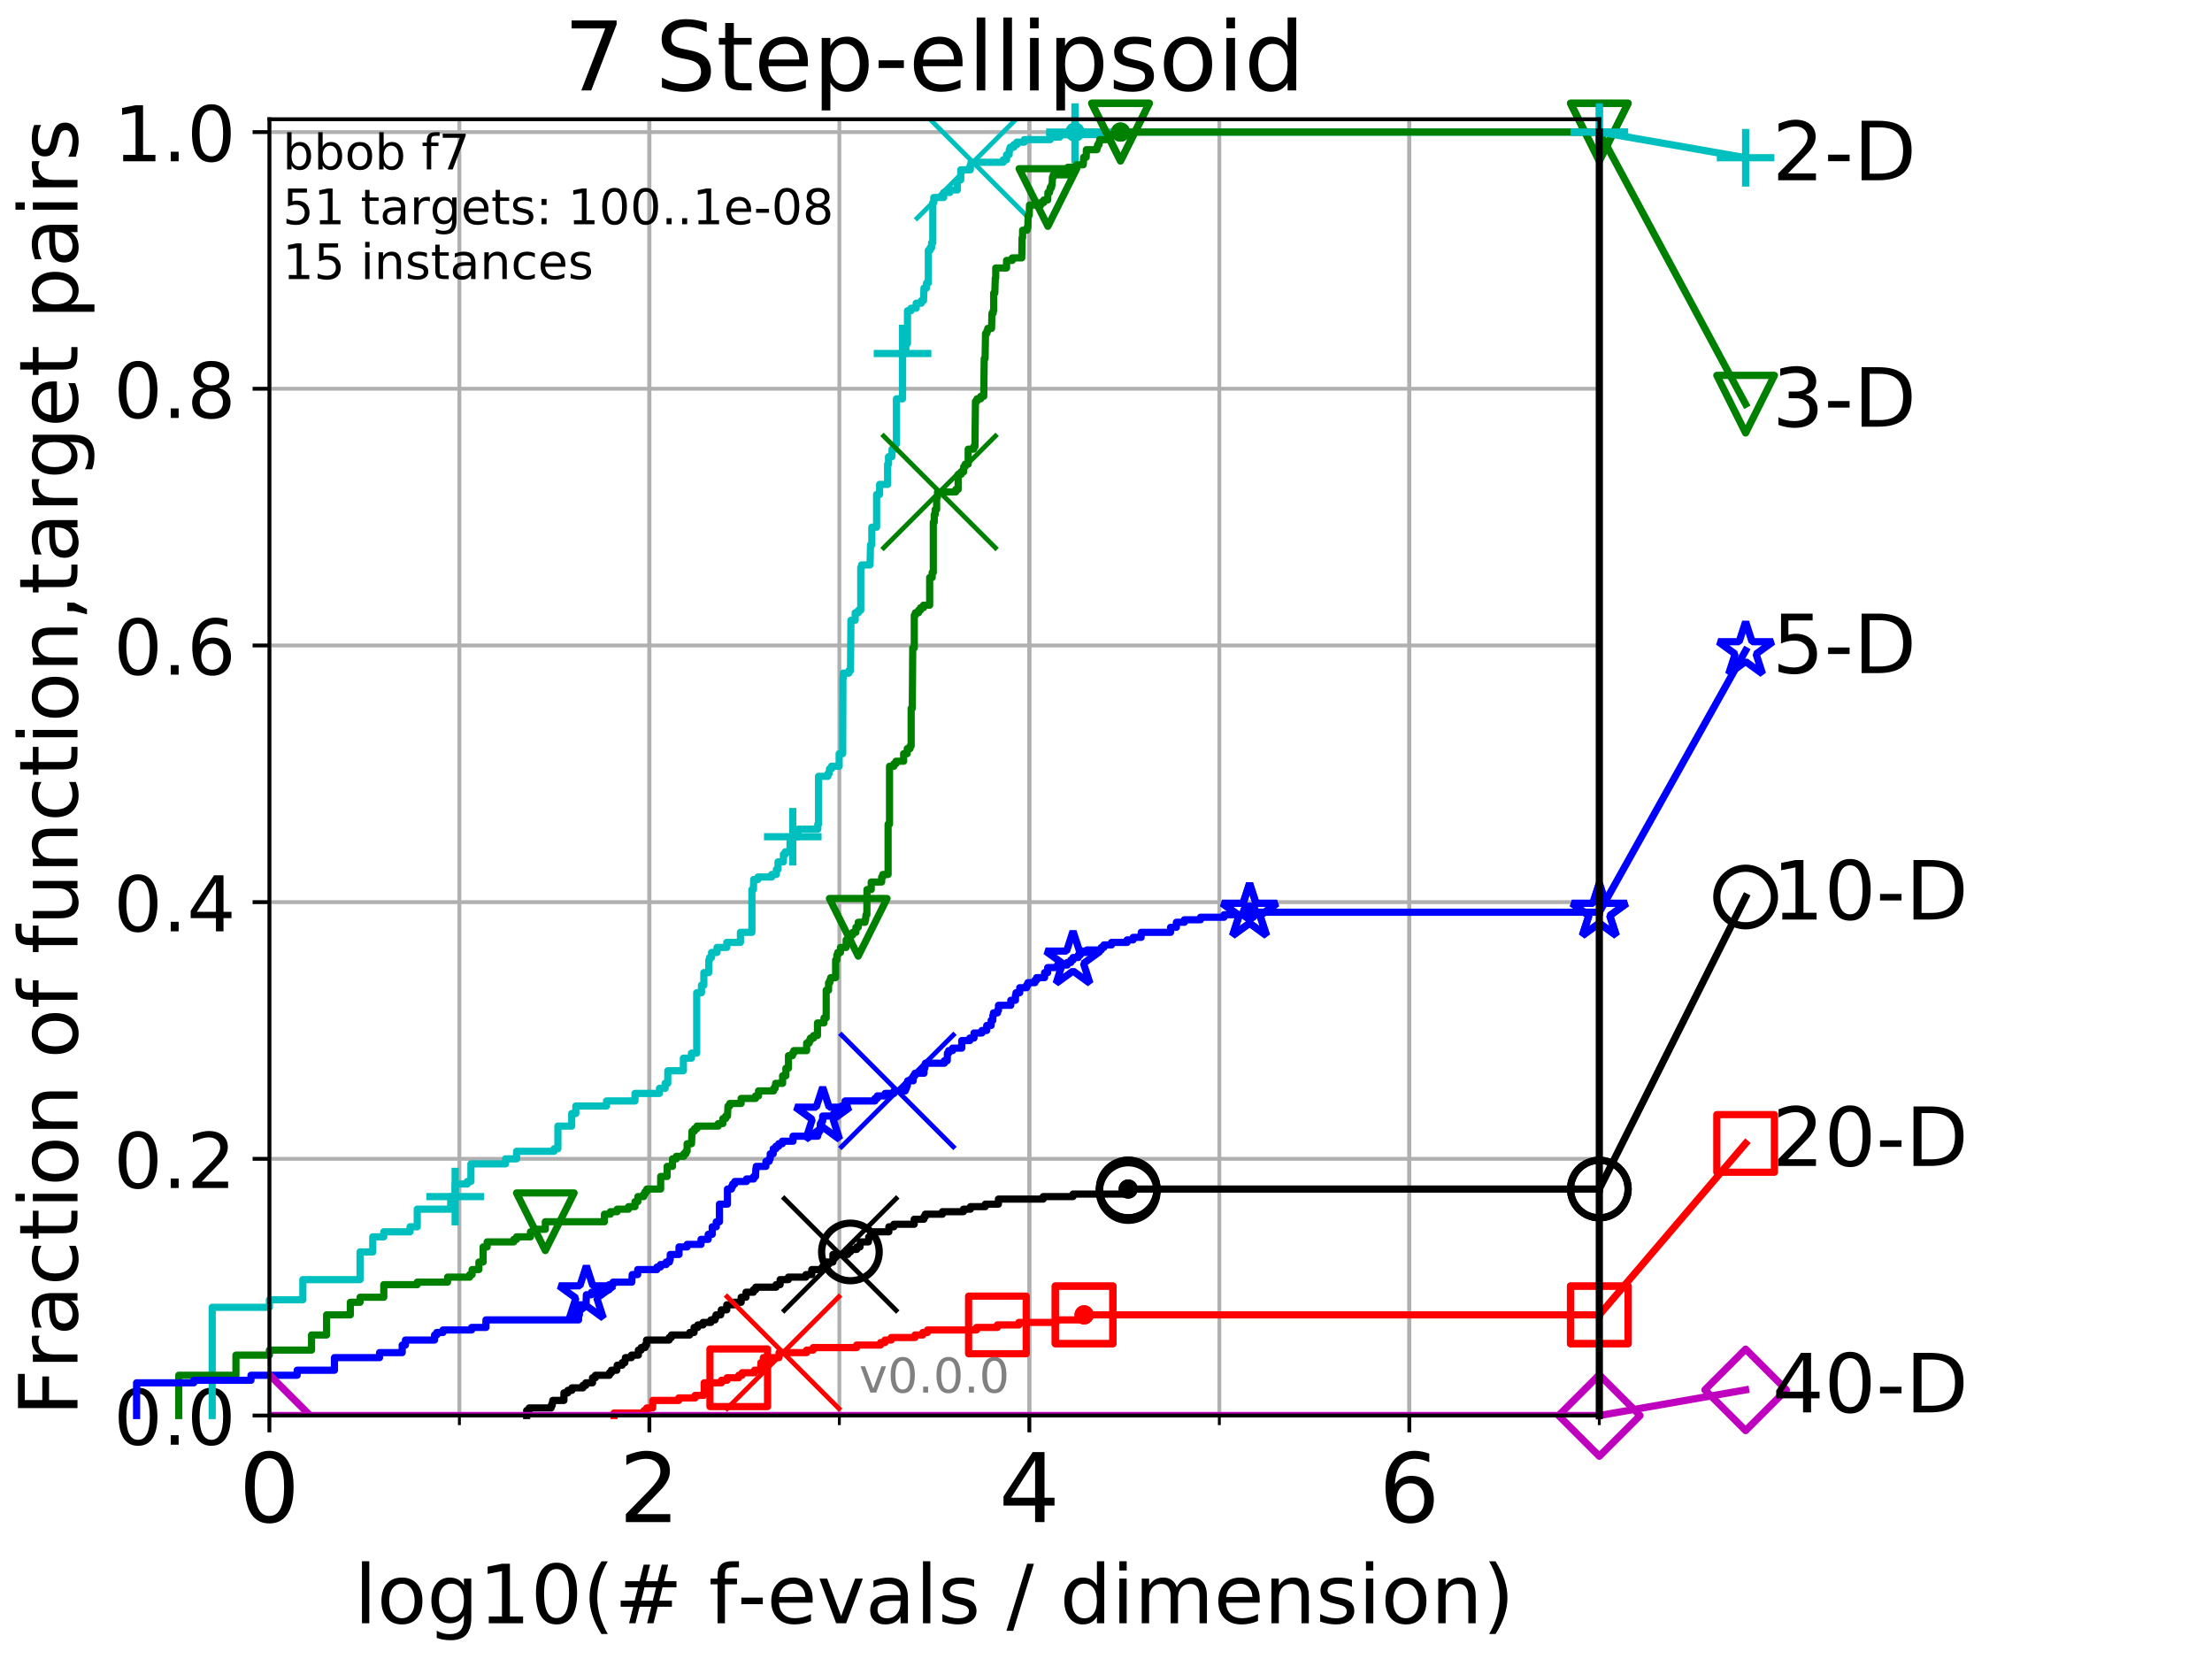 <?xml version="1.0" encoding="utf-8" standalone="no"?>
<!DOCTYPE svg PUBLIC "-//W3C//DTD SVG 1.1//EN"
  "http://www.w3.org/Graphics/SVG/1.1/DTD/svg11.dtd">
<!-- Created with matplotlib (http://matplotlib.org/) -->
<svg height="345.6pt" version="1.1" viewBox="0 0 460.8 345.6" width="460.8pt" xmlns="http://www.w3.org/2000/svg" xmlns:xlink="http://www.w3.org/1999/xlink">
 <defs>
  <style type="text/css">
*{stroke-linecap:butt;stroke-linejoin:round;}
  </style>
 </defs>
 <g id="figure_1">
  <g id="patch_1">
   <path d="M 0 345.6 
L 460.8 345.6 
L 460.8 0 
L 0 0 
z
" style="fill:#ffffff;"/>
  </g>
  <g id="axes_1">
   <g id="patch_2">
    <path d="M 56.12 294.88 
L 333.168 294.88 
L 333.168 24.84 
L 56.12 24.84 
z
" style="fill:#ffffff;"/>
   </g>
   <g id="matplotlib.axis_1">
    <g id="xtick_1">
     <g id="line2d_1">
      <path clip-path="url(#p2867381fea)" d="M 56.12 294.88 
L 56.12 24.84 
" style="fill:none;stroke:#b0b0b0;stroke-linecap:square;stroke-width:0.8;"/>
     </g>
     <g id="line2d_2">
      <defs>
       <path d="M 0 0 
L 0 3.5 
" id="mae1035e1d1" style="stroke:#000000;stroke-width:0.8;"/>
      </defs>
      <g>
       <use style="stroke:#000000;stroke-width:0.8;" x="56.12" xlink:href="#mae1035e1d1" y="294.88"/>
      </g>
     </g>
     <g id="text_1">
      <!-- 0 -->
      <defs>
       <path d="M 31.781 66.406 
Q 24.172 66.406 20.328 58.906 
Q 16.5 51.422 16.5 36.375 
Q 16.5 21.391 20.328 13.891 
Q 24.172 6.391 31.781 6.391 
Q 39.453 6.391 43.281 13.891 
Q 47.125 21.391 47.125 36.375 
Q 47.125 51.422 43.281 58.906 
Q 39.453 66.406 31.781 66.406 
z
M 31.781 74.219 
Q 44.047 74.219 50.516 64.516 
Q 56.984 54.828 56.984 36.375 
Q 56.984 17.969 50.516 8.266 
Q 44.047 -1.422 31.781 -1.422 
Q 19.531 -1.422 13.062 8.266 
Q 6.594 17.969 6.594 36.375 
Q 6.594 54.828 13.062 64.516 
Q 19.531 74.219 31.781 74.219 
z
" id="DejaVuSans-30"/>
      </defs>
      <g transform="translate(49.758 317.077)scale(0.2 -0.2)">
       <use xlink:href="#DejaVuSans-30"/>
      </g>
     </g>
    </g>
    <g id="xtick_2">
     <g id="line2d_3">
      <path clip-path="url(#p2867381fea)" d="M 135.277 294.88 
L 135.277 24.84 
" style="fill:none;stroke:#b0b0b0;stroke-linecap:square;stroke-width:0.8;"/>
     </g>
     <g id="line2d_4">
      <g>
       <use style="stroke:#000000;stroke-width:0.8;" x="135.277" xlink:href="#mae1035e1d1" y="294.88"/>
      </g>
     </g>
     <g id="text_2">
      <!-- 2 -->
      <defs>
       <path d="M 19.188 8.297 
L 53.609 8.297 
L 53.609 0 
L 7.328 0 
L 7.328 8.297 
Q 12.938 14.109 22.625 23.891 
Q 32.328 33.688 34.812 36.531 
Q 39.547 41.844 41.422 45.531 
Q 43.312 49.219 43.312 52.781 
Q 43.312 58.594 39.234 62.25 
Q 35.156 65.922 28.609 65.922 
Q 23.969 65.922 18.812 64.312 
Q 13.672 62.703 7.812 59.422 
L 7.812 69.391 
Q 13.766 71.781 18.938 73 
Q 24.125 74.219 28.422 74.219 
Q 39.75 74.219 46.484 68.547 
Q 53.219 62.891 53.219 53.422 
Q 53.219 48.922 51.531 44.891 
Q 49.859 40.875 45.406 35.406 
Q 44.188 33.984 37.641 27.219 
Q 31.109 20.453 19.188 8.297 
z
" id="DejaVuSans-32"/>
      </defs>
      <g transform="translate(128.914 317.077)scale(0.2 -0.2)">
       <use xlink:href="#DejaVuSans-32"/>
      </g>
     </g>
    </g>
    <g id="xtick_3">
     <g id="line2d_5">
      <path clip-path="url(#p2867381fea)" d="M 214.433 294.88 
L 214.433 24.84 
" style="fill:none;stroke:#b0b0b0;stroke-linecap:square;stroke-width:0.8;"/>
     </g>
     <g id="line2d_6">
      <g>
       <use style="stroke:#000000;stroke-width:0.8;" x="214.433" xlink:href="#mae1035e1d1" y="294.88"/>
      </g>
     </g>
     <g id="text_3">
      <!-- 4 -->
      <defs>
       <path d="M 37.797 64.312 
L 12.891 25.391 
L 37.797 25.391 
z
M 35.203 72.906 
L 47.609 72.906 
L 47.609 25.391 
L 58.016 25.391 
L 58.016 17.188 
L 47.609 17.188 
L 47.609 0 
L 37.797 0 
L 37.797 17.188 
L 4.891 17.188 
L 4.891 26.703 
z
" id="DejaVuSans-34"/>
      </defs>
      <g transform="translate(208.071 317.077)scale(0.2 -0.2)">
       <use xlink:href="#DejaVuSans-34"/>
      </g>
     </g>
    </g>
    <g id="xtick_4">
     <g id="line2d_7">
      <path clip-path="url(#p2867381fea)" d="M 293.59 294.88 
L 293.59 24.84 
" style="fill:none;stroke:#b0b0b0;stroke-linecap:square;stroke-width:0.8;"/>
     </g>
     <g id="line2d_8">
      <g>
       <use style="stroke:#000000;stroke-width:0.8;" x="293.59" xlink:href="#mae1035e1d1" y="294.88"/>
      </g>
     </g>
     <g id="text_4">
      <!-- 6 -->
      <defs>
       <path d="M 33.016 40.375 
Q 26.375 40.375 22.484 35.828 
Q 18.609 31.297 18.609 23.391 
Q 18.609 15.531 22.484 10.953 
Q 26.375 6.391 33.016 6.391 
Q 39.656 6.391 43.531 10.953 
Q 47.406 15.531 47.406 23.391 
Q 47.406 31.297 43.531 35.828 
Q 39.656 40.375 33.016 40.375 
z
M 52.594 71.297 
L 52.594 62.312 
Q 48.875 64.062 45.094 64.984 
Q 41.312 65.922 37.594 65.922 
Q 27.828 65.922 22.672 59.328 
Q 17.531 52.734 16.797 39.406 
Q 19.672 43.656 24.016 45.922 
Q 28.375 48.188 33.594 48.188 
Q 44.578 48.188 50.953 41.516 
Q 57.328 34.859 57.328 23.391 
Q 57.328 12.156 50.688 5.359 
Q 44.047 -1.422 33.016 -1.422 
Q 20.359 -1.422 13.672 8.266 
Q 6.984 17.969 6.984 36.375 
Q 6.984 53.656 15.188 63.938 
Q 23.391 74.219 37.203 74.219 
Q 40.922 74.219 44.703 73.484 
Q 48.484 72.75 52.594 71.297 
z
" id="DejaVuSans-36"/>
      </defs>
      <g transform="translate(287.227 317.077)scale(0.2 -0.2)">
       <use xlink:href="#DejaVuSans-36"/>
      </g>
     </g>
    </g>
    <g id="xtick_5">
     <g id="line2d_9">
      <path clip-path="url(#p2867381fea)" d="M 56.12 294.88 
L 56.12 24.84 
" style="fill:none;stroke:#b0b0b0;stroke-linecap:square;stroke-width:0.8;"/>
     </g>
     <g id="line2d_10">
      <defs>
       <path d="M 0 0 
L 0 2 
" id="mf4e3abfbe5" style="stroke:#000000;stroke-width:0.6;"/>
      </defs>
      <g>
       <use style="stroke:#000000;stroke-width:0.6;" x="56.12" xlink:href="#mf4e3abfbe5" y="294.88"/>
      </g>
     </g>
    </g>
    <g id="xtick_6">
     <g id="line2d_11">
      <path clip-path="url(#p2867381fea)" d="M 95.698 294.88 
L 95.698 24.84 
" style="fill:none;stroke:#b0b0b0;stroke-linecap:square;stroke-width:0.8;"/>
     </g>
     <g id="line2d_12">
      <g>
       <use style="stroke:#000000;stroke-width:0.6;" x="95.698" xlink:href="#mf4e3abfbe5" y="294.88"/>
      </g>
     </g>
    </g>
    <g id="xtick_7">
     <g id="line2d_13">
      <path clip-path="url(#p2867381fea)" d="M 135.277 294.88 
L 135.277 24.84 
" style="fill:none;stroke:#b0b0b0;stroke-linecap:square;stroke-width:0.8;"/>
     </g>
     <g id="line2d_14">
      <g>
       <use style="stroke:#000000;stroke-width:0.6;" x="135.277" xlink:href="#mf4e3abfbe5" y="294.88"/>
      </g>
     </g>
    </g>
    <g id="xtick_8">
     <g id="line2d_15">
      <path clip-path="url(#p2867381fea)" d="M 174.855 294.88 
L 174.855 24.84 
" style="fill:none;stroke:#b0b0b0;stroke-linecap:square;stroke-width:0.8;"/>
     </g>
     <g id="line2d_16">
      <g>
       <use style="stroke:#000000;stroke-width:0.6;" x="174.855" xlink:href="#mf4e3abfbe5" y="294.88"/>
      </g>
     </g>
    </g>
    <g id="xtick_9">
     <g id="line2d_17">
      <path clip-path="url(#p2867381fea)" d="M 214.433 294.88 
L 214.433 24.84 
" style="fill:none;stroke:#b0b0b0;stroke-linecap:square;stroke-width:0.8;"/>
     </g>
     <g id="line2d_18">
      <g>
       <use style="stroke:#000000;stroke-width:0.6;" x="214.433" xlink:href="#mf4e3abfbe5" y="294.88"/>
      </g>
     </g>
    </g>
    <g id="xtick_10">
     <g id="line2d_19">
      <path clip-path="url(#p2867381fea)" d="M 254.011 294.88 
L 254.011 24.84 
" style="fill:none;stroke:#b0b0b0;stroke-linecap:square;stroke-width:0.8;"/>
     </g>
     <g id="line2d_20">
      <g>
       <use style="stroke:#000000;stroke-width:0.6;" x="254.011" xlink:href="#mf4e3abfbe5" y="294.88"/>
      </g>
     </g>
    </g>
    <g id="xtick_11">
     <g id="line2d_21">
      <path clip-path="url(#p2867381fea)" d="M 293.59 294.88 
L 293.59 24.84 
" style="fill:none;stroke:#b0b0b0;stroke-linecap:square;stroke-width:0.8;"/>
     </g>
     <g id="line2d_22">
      <g>
       <use style="stroke:#000000;stroke-width:0.6;" x="293.59" xlink:href="#mf4e3abfbe5" y="294.88"/>
      </g>
     </g>
    </g>
    <g id="xtick_12">
     <g id="line2d_23">
      <path clip-path="url(#p2867381fea)" d="M 333.168 294.88 
L 333.168 24.84 
" style="fill:none;stroke:#b0b0b0;stroke-linecap:square;stroke-width:0.8;"/>
     </g>
     <g id="line2d_24">
      <g>
       <use style="stroke:#000000;stroke-width:0.6;" x="333.168" xlink:href="#mf4e3abfbe5" y="294.88"/>
      </g>
     </g>
    </g>
    <g id="text_5">
     <!-- log10(# f-evals / dimension) -->
     <defs>
      <path d="M 9.422 75.984 
L 18.406 75.984 
L 18.406 0 
L 9.422 0 
z
" id="DejaVuSans-6c"/>
      <path d="M 30.609 48.391 
Q 23.391 48.391 19.188 42.75 
Q 14.984 37.109 14.984 27.297 
Q 14.984 17.484 19.156 11.844 
Q 23.344 6.203 30.609 6.203 
Q 37.797 6.203 41.984 11.859 
Q 46.188 17.531 46.188 27.297 
Q 46.188 37.016 41.984 42.703 
Q 37.797 48.391 30.609 48.391 
z
M 30.609 56 
Q 42.328 56 49.016 48.375 
Q 55.719 40.766 55.719 27.297 
Q 55.719 13.875 49.016 6.219 
Q 42.328 -1.422 30.609 -1.422 
Q 18.844 -1.422 12.172 6.219 
Q 5.516 13.875 5.516 27.297 
Q 5.516 40.766 12.172 48.375 
Q 18.844 56 30.609 56 
z
" id="DejaVuSans-6f"/>
      <path d="M 45.406 27.984 
Q 45.406 37.75 41.375 43.109 
Q 37.359 48.484 30.078 48.484 
Q 22.859 48.484 18.828 43.109 
Q 14.797 37.75 14.797 27.984 
Q 14.797 18.266 18.828 12.891 
Q 22.859 7.516 30.078 7.516 
Q 37.359 7.516 41.375 12.891 
Q 45.406 18.266 45.406 27.984 
z
M 54.391 6.781 
Q 54.391 -7.172 48.188 -13.984 
Q 42 -20.797 29.203 -20.797 
Q 24.469 -20.797 20.266 -20.094 
Q 16.062 -19.391 12.109 -17.922 
L 12.109 -9.188 
Q 16.062 -11.328 19.922 -12.344 
Q 23.781 -13.375 27.781 -13.375 
Q 36.625 -13.375 41.016 -8.766 
Q 45.406 -4.156 45.406 5.172 
L 45.406 9.625 
Q 42.625 4.781 38.281 2.391 
Q 33.938 0 27.875 0 
Q 17.828 0 11.672 7.656 
Q 5.516 15.328 5.516 27.984 
Q 5.516 40.672 11.672 48.328 
Q 17.828 56 27.875 56 
Q 33.938 56 38.281 53.609 
Q 42.625 51.219 45.406 46.391 
L 45.406 54.688 
L 54.391 54.688 
z
" id="DejaVuSans-67"/>
      <path d="M 12.406 8.297 
L 28.516 8.297 
L 28.516 63.922 
L 10.984 60.406 
L 10.984 69.391 
L 28.422 72.906 
L 38.281 72.906 
L 38.281 8.297 
L 54.391 8.297 
L 54.391 0 
L 12.406 0 
z
" id="DejaVuSans-31"/>
      <path d="M 31 75.875 
Q 24.469 64.656 21.281 53.656 
Q 18.109 42.672 18.109 31.391 
Q 18.109 20.125 21.312 9.062 
Q 24.516 -2 31 -13.188 
L 23.188 -13.188 
Q 15.875 -1.703 12.234 9.375 
Q 8.594 20.453 8.594 31.391 
Q 8.594 42.281 12.203 53.312 
Q 15.828 64.359 23.188 75.875 
z
" id="DejaVuSans-28"/>
      <path d="M 51.125 44 
L 36.922 44 
L 32.812 27.688 
L 47.125 27.688 
z
M 43.797 71.781 
L 38.719 51.516 
L 52.984 51.516 
L 58.109 71.781 
L 65.922 71.781 
L 60.891 51.516 
L 76.125 51.516 
L 76.125 44 
L 58.984 44 
L 54.984 27.688 
L 70.516 27.688 
L 70.516 20.219 
L 53.078 20.219 
L 48 0 
L 40.188 0 
L 45.219 20.219 
L 30.906 20.219 
L 25.875 0 
L 18.016 0 
L 23.094 20.219 
L 7.719 20.219 
L 7.719 27.688 
L 24.906 27.688 
L 29 44 
L 13.281 44 
L 13.281 51.516 
L 30.906 51.516 
L 35.891 71.781 
z
" id="DejaVuSans-23"/>
      <path id="DejaVuSans-20"/>
      <path d="M 37.109 75.984 
L 37.109 68.5 
L 28.516 68.5 
Q 23.688 68.5 21.797 66.547 
Q 19.922 64.594 19.922 59.516 
L 19.922 54.688 
L 34.719 54.688 
L 34.719 47.703 
L 19.922 47.703 
L 19.922 0 
L 10.891 0 
L 10.891 47.703 
L 2.297 47.703 
L 2.297 54.688 
L 10.891 54.688 
L 10.891 58.5 
Q 10.891 67.625 15.141 71.797 
Q 19.391 75.984 28.609 75.984 
z
" id="DejaVuSans-66"/>
      <path d="M 4.891 31.391 
L 31.203 31.391 
L 31.203 23.391 
L 4.891 23.391 
z
" id="DejaVuSans-2d"/>
      <path d="M 56.203 29.594 
L 56.203 25.203 
L 14.891 25.203 
Q 15.484 15.922 20.484 11.062 
Q 25.484 6.203 34.422 6.203 
Q 39.594 6.203 44.453 7.469 
Q 49.312 8.734 54.109 11.281 
L 54.109 2.781 
Q 49.266 0.734 44.188 -0.344 
Q 39.109 -1.422 33.891 -1.422 
Q 20.797 -1.422 13.156 6.188 
Q 5.516 13.812 5.516 26.812 
Q 5.516 40.234 12.766 48.109 
Q 20.016 56 32.328 56 
Q 43.359 56 49.781 48.891 
Q 56.203 41.797 56.203 29.594 
z
M 47.219 32.234 
Q 47.125 39.594 43.094 43.984 
Q 39.062 48.391 32.422 48.391 
Q 24.906 48.391 20.391 44.141 
Q 15.875 39.891 15.188 32.172 
z
" id="DejaVuSans-65"/>
      <path d="M 2.984 54.688 
L 12.5 54.688 
L 29.594 8.797 
L 46.688 54.688 
L 56.203 54.688 
L 35.688 0 
L 23.484 0 
z
" id="DejaVuSans-76"/>
      <path d="M 34.281 27.484 
Q 23.391 27.484 19.188 25 
Q 14.984 22.516 14.984 16.5 
Q 14.984 11.719 18.141 8.906 
Q 21.297 6.109 26.703 6.109 
Q 34.188 6.109 38.703 11.406 
Q 43.219 16.703 43.219 25.484 
L 43.219 27.484 
z
M 52.203 31.203 
L 52.203 0 
L 43.219 0 
L 43.219 8.297 
Q 40.141 3.328 35.547 0.953 
Q 30.953 -1.422 24.312 -1.422 
Q 15.922 -1.422 10.953 3.297 
Q 6 8.016 6 15.922 
Q 6 25.141 12.172 29.828 
Q 18.359 34.516 30.609 34.516 
L 43.219 34.516 
L 43.219 35.406 
Q 43.219 41.609 39.141 45 
Q 35.062 48.391 27.688 48.391 
Q 23 48.391 18.547 47.266 
Q 14.109 46.141 10.016 43.891 
L 10.016 52.203 
Q 14.938 54.109 19.578 55.047 
Q 24.219 56 28.609 56 
Q 40.484 56 46.344 49.844 
Q 52.203 43.703 52.203 31.203 
z
" id="DejaVuSans-61"/>
      <path d="M 44.281 53.078 
L 44.281 44.578 
Q 40.484 46.531 36.375 47.5 
Q 32.281 48.484 27.875 48.484 
Q 21.188 48.484 17.844 46.438 
Q 14.5 44.391 14.5 40.281 
Q 14.5 37.156 16.891 35.375 
Q 19.281 33.594 26.516 31.984 
L 29.594 31.297 
Q 39.156 29.25 43.188 25.516 
Q 47.219 21.781 47.219 15.094 
Q 47.219 7.469 41.188 3.016 
Q 35.156 -1.422 24.609 -1.422 
Q 20.219 -1.422 15.453 -0.562 
Q 10.688 0.297 5.422 2 
L 5.422 11.281 
Q 10.406 8.688 15.234 7.391 
Q 20.062 6.109 24.812 6.109 
Q 31.156 6.109 34.562 8.281 
Q 37.984 10.453 37.984 14.406 
Q 37.984 18.062 35.516 20.016 
Q 33.062 21.969 24.703 23.781 
L 21.578 24.516 
Q 13.234 26.266 9.516 29.906 
Q 5.812 33.547 5.812 39.891 
Q 5.812 47.609 11.281 51.797 
Q 16.75 56 26.812 56 
Q 31.781 56 36.172 55.266 
Q 40.578 54.547 44.281 53.078 
z
" id="DejaVuSans-73"/>
      <path d="M 25.391 72.906 
L 33.688 72.906 
L 8.297 -9.281 
L 0 -9.281 
z
" id="DejaVuSans-2f"/>
      <path d="M 45.406 46.391 
L 45.406 75.984 
L 54.391 75.984 
L 54.391 0 
L 45.406 0 
L 45.406 8.203 
Q 42.578 3.328 38.25 0.953 
Q 33.938 -1.422 27.875 -1.422 
Q 17.969 -1.422 11.734 6.484 
Q 5.516 14.406 5.516 27.297 
Q 5.516 40.188 11.734 48.094 
Q 17.969 56 27.875 56 
Q 33.938 56 38.25 53.625 
Q 42.578 51.266 45.406 46.391 
z
M 14.797 27.297 
Q 14.797 17.391 18.875 11.75 
Q 22.953 6.109 30.078 6.109 
Q 37.203 6.109 41.297 11.75 
Q 45.406 17.391 45.406 27.297 
Q 45.406 37.203 41.297 42.844 
Q 37.203 48.484 30.078 48.484 
Q 22.953 48.484 18.875 42.844 
Q 14.797 37.203 14.797 27.297 
z
" id="DejaVuSans-64"/>
      <path d="M 9.422 54.688 
L 18.406 54.688 
L 18.406 0 
L 9.422 0 
z
M 9.422 75.984 
L 18.406 75.984 
L 18.406 64.594 
L 9.422 64.594 
z
" id="DejaVuSans-69"/>
      <path d="M 52 44.188 
Q 55.375 50.25 60.062 53.125 
Q 64.75 56 71.094 56 
Q 79.641 56 84.281 50.016 
Q 88.922 44.047 88.922 33.016 
L 88.922 0 
L 79.891 0 
L 79.891 32.719 
Q 79.891 40.578 77.094 44.375 
Q 74.312 48.188 68.609 48.188 
Q 61.625 48.188 57.562 43.547 
Q 53.516 38.922 53.516 30.906 
L 53.516 0 
L 44.484 0 
L 44.484 32.719 
Q 44.484 40.625 41.703 44.406 
Q 38.922 48.188 33.109 48.188 
Q 26.219 48.188 22.156 43.531 
Q 18.109 38.875 18.109 30.906 
L 18.109 0 
L 9.078 0 
L 9.078 54.688 
L 18.109 54.688 
L 18.109 46.188 
Q 21.188 51.219 25.484 53.609 
Q 29.781 56 35.688 56 
Q 41.656 56 45.828 52.969 
Q 50 49.953 52 44.188 
z
" id="DejaVuSans-6d"/>
      <path d="M 54.891 33.016 
L 54.891 0 
L 45.906 0 
L 45.906 32.719 
Q 45.906 40.484 42.875 44.328 
Q 39.844 48.188 33.797 48.188 
Q 26.516 48.188 22.312 43.547 
Q 18.109 38.922 18.109 30.906 
L 18.109 0 
L 9.078 0 
L 9.078 54.688 
L 18.109 54.688 
L 18.109 46.188 
Q 21.344 51.125 25.703 53.562 
Q 30.078 56 35.797 56 
Q 45.219 56 50.047 50.172 
Q 54.891 44.344 54.891 33.016 
z
" id="DejaVuSans-6e"/>
      <path d="M 8.016 75.875 
L 15.828 75.875 
Q 23.141 64.359 26.781 53.312 
Q 30.422 42.281 30.422 31.391 
Q 30.422 20.453 26.781 9.375 
Q 23.141 -1.703 15.828 -13.188 
L 8.016 -13.188 
Q 14.5 -2 17.703 9.062 
Q 20.906 20.125 20.906 31.391 
Q 20.906 42.672 17.703 53.656 
Q 14.5 64.656 8.016 75.875 
z
" id="DejaVuSans-29"/>
     </defs>
     <g transform="translate(73.803 338.154)scale(0.17 -0.17)">
      <use xlink:href="#DejaVuSans-6c"/>
      <use x="27.783" xlink:href="#DejaVuSans-6f"/>
      <use x="88.965" xlink:href="#DejaVuSans-67"/>
      <use x="152.441" xlink:href="#DejaVuSans-31"/>
      <use x="216.064" xlink:href="#DejaVuSans-30"/>
      <use x="279.688" xlink:href="#DejaVuSans-28"/>
      <use x="318.701" xlink:href="#DejaVuSans-23"/>
      <use x="402.49" xlink:href="#DejaVuSans-20"/>
      <use x="434.277" xlink:href="#DejaVuSans-66"/>
      <use x="469.404" xlink:href="#DejaVuSans-2d"/>
      <use x="505.488" xlink:href="#DejaVuSans-65"/>
      <use x="567.012" xlink:href="#DejaVuSans-76"/>
      <use x="626.191" xlink:href="#DejaVuSans-61"/>
      <use x="687.471" xlink:href="#DejaVuSans-6c"/>
      <use x="715.254" xlink:href="#DejaVuSans-73"/>
      <use x="767.354" xlink:href="#DejaVuSans-20"/>
      <use x="799.141" xlink:href="#DejaVuSans-2f"/>
      <use x="832.832" xlink:href="#DejaVuSans-20"/>
      <use x="864.619" xlink:href="#DejaVuSans-64"/>
      <use x="928.096" xlink:href="#DejaVuSans-69"/>
      <use x="955.879" xlink:href="#DejaVuSans-6d"/>
      <use x="1053.291" xlink:href="#DejaVuSans-65"/>
      <use x="1114.814" xlink:href="#DejaVuSans-6e"/>
      <use x="1178.193" xlink:href="#DejaVuSans-73"/>
      <use x="1230.293" xlink:href="#DejaVuSans-69"/>
      <use x="1258.076" xlink:href="#DejaVuSans-6f"/>
      <use x="1319.258" xlink:href="#DejaVuSans-6e"/>
      <use x="1382.637" xlink:href="#DejaVuSans-29"/>
     </g>
    </g>
   </g>
   <g id="matplotlib.axis_2">
    <g id="ytick_1">
     <g id="line2d_25">
      <path clip-path="url(#p2867381fea)" d="M 56.12 294.88 
L 333.168 294.88 
" style="fill:none;stroke:#b0b0b0;stroke-linecap:square;stroke-width:0.8;"/>
     </g>
     <g id="line2d_26">
      <defs>
       <path d="M 0 0 
L -3.5 0 
" id="m61c776a17e" style="stroke:#000000;stroke-width:0.8;"/>
      </defs>
      <g>
       <use style="stroke:#000000;stroke-width:0.8;" x="56.12" xlink:href="#m61c776a17e" y="294.88"/>
      </g>
     </g>
     <g id="text_6">
      <!-- 0.0 -->
      <defs>
       <path d="M 10.688 12.406 
L 21 12.406 
L 21 0 
L 10.688 0 
z
" id="DejaVuSans-2e"/>
      </defs>
      <g transform="translate(23.675 300.959)scale(0.16 -0.16)">
       <use xlink:href="#DejaVuSans-30"/>
       <use x="63.623" xlink:href="#DejaVuSans-2e"/>
       <use x="95.41" xlink:href="#DejaVuSans-30"/>
      </g>
     </g>
    </g>
    <g id="ytick_2">
     <g id="line2d_27">
      <path clip-path="url(#p2867381fea)" d="M 56.12 241.407 
L 333.168 241.407 
" style="fill:none;stroke:#b0b0b0;stroke-linecap:square;stroke-width:0.8;"/>
     </g>
     <g id="line2d_28">
      <g>
       <use style="stroke:#000000;stroke-width:0.8;" x="56.12" xlink:href="#m61c776a17e" y="241.407"/>
      </g>
     </g>
     <g id="text_7">
      <!-- 0.2 -->
      <g transform="translate(23.675 247.485)scale(0.16 -0.16)">
       <use xlink:href="#DejaVuSans-30"/>
       <use x="63.623" xlink:href="#DejaVuSans-2e"/>
       <use x="95.41" xlink:href="#DejaVuSans-32"/>
      </g>
     </g>
    </g>
    <g id="ytick_3">
     <g id="line2d_29">
      <path clip-path="url(#p2867381fea)" d="M 56.12 187.933 
L 333.168 187.933 
" style="fill:none;stroke:#b0b0b0;stroke-linecap:square;stroke-width:0.8;"/>
     </g>
     <g id="line2d_30">
      <g>
       <use style="stroke:#000000;stroke-width:0.8;" x="56.12" xlink:href="#m61c776a17e" y="187.933"/>
      </g>
     </g>
     <g id="text_8">
      <!-- 0.4 -->
      <g transform="translate(23.675 194.012)scale(0.16 -0.16)">
       <use xlink:href="#DejaVuSans-30"/>
       <use x="63.623" xlink:href="#DejaVuSans-2e"/>
       <use x="95.41" xlink:href="#DejaVuSans-34"/>
      </g>
     </g>
    </g>
    <g id="ytick_4">
     <g id="line2d_31">
      <path clip-path="url(#p2867381fea)" d="M 56.12 134.46 
L 333.168 134.46 
" style="fill:none;stroke:#b0b0b0;stroke-linecap:square;stroke-width:0.8;"/>
     </g>
     <g id="line2d_32">
      <g>
       <use style="stroke:#000000;stroke-width:0.8;" x="56.12" xlink:href="#m61c776a17e" y="134.46"/>
      </g>
     </g>
     <g id="text_9">
      <!-- 0.6 -->
      <g transform="translate(23.675 140.539)scale(0.16 -0.16)">
       <use xlink:href="#DejaVuSans-30"/>
       <use x="63.623" xlink:href="#DejaVuSans-2e"/>
       <use x="95.41" xlink:href="#DejaVuSans-36"/>
      </g>
     </g>
    </g>
    <g id="ytick_5">
     <g id="line2d_33">
      <path clip-path="url(#p2867381fea)" d="M 56.12 80.987 
L 333.168 80.987 
" style="fill:none;stroke:#b0b0b0;stroke-linecap:square;stroke-width:0.8;"/>
     </g>
     <g id="line2d_34">
      <g>
       <use style="stroke:#000000;stroke-width:0.8;" x="56.12" xlink:href="#m61c776a17e" y="80.987"/>
      </g>
     </g>
     <g id="text_10">
      <!-- 0.8 -->
      <defs>
       <path d="M 31.781 34.625 
Q 24.75 34.625 20.719 30.859 
Q 16.703 27.094 16.703 20.516 
Q 16.703 13.922 20.719 10.156 
Q 24.75 6.391 31.781 6.391 
Q 38.812 6.391 42.859 10.172 
Q 46.922 13.969 46.922 20.516 
Q 46.922 27.094 42.891 30.859 
Q 38.875 34.625 31.781 34.625 
z
M 21.922 38.812 
Q 15.578 40.375 12.031 44.719 
Q 8.5 49.078 8.5 55.328 
Q 8.5 64.062 14.719 69.141 
Q 20.953 74.219 31.781 74.219 
Q 42.672 74.219 48.875 69.141 
Q 55.078 64.062 55.078 55.328 
Q 55.078 49.078 51.531 44.719 
Q 48 40.375 41.703 38.812 
Q 48.828 37.156 52.797 32.312 
Q 56.781 27.484 56.781 20.516 
Q 56.781 9.906 50.312 4.234 
Q 43.844 -1.422 31.781 -1.422 
Q 19.734 -1.422 13.25 4.234 
Q 6.781 9.906 6.781 20.516 
Q 6.781 27.484 10.781 32.312 
Q 14.797 37.156 21.922 38.812 
z
M 18.312 54.391 
Q 18.312 48.734 21.844 45.562 
Q 25.391 42.391 31.781 42.391 
Q 38.141 42.391 41.719 45.562 
Q 45.312 48.734 45.312 54.391 
Q 45.312 60.062 41.719 63.234 
Q 38.141 66.406 31.781 66.406 
Q 25.391 66.406 21.844 63.234 
Q 18.312 60.062 18.312 54.391 
z
" id="DejaVuSans-38"/>
      </defs>
      <g transform="translate(23.675 87.066)scale(0.16 -0.16)">
       <use xlink:href="#DejaVuSans-30"/>
       <use x="63.623" xlink:href="#DejaVuSans-2e"/>
       <use x="95.41" xlink:href="#DejaVuSans-38"/>
      </g>
     </g>
    </g>
    <g id="ytick_6">
     <g id="line2d_35">
      <path clip-path="url(#p2867381fea)" d="M 56.12 27.514 
L 333.168 27.514 
" style="fill:none;stroke:#b0b0b0;stroke-linecap:square;stroke-width:0.8;"/>
     </g>
     <g id="line2d_36">
      <g>
       <use style="stroke:#000000;stroke-width:0.8;" x="56.12" xlink:href="#m61c776a17e" y="27.514"/>
      </g>
     </g>
     <g id="text_11">
      <!-- 1.0 -->
      <g transform="translate(23.675 33.592)scale(0.16 -0.16)">
       <use xlink:href="#DejaVuSans-31"/>
       <use x="63.623" xlink:href="#DejaVuSans-2e"/>
       <use x="95.41" xlink:href="#DejaVuSans-30"/>
      </g>
     </g>
    </g>
    <g id="text_12">
     <!-- Fraction of function,target pairs -->
     <defs>
      <path d="M 9.812 72.906 
L 51.703 72.906 
L 51.703 64.594 
L 19.672 64.594 
L 19.672 43.109 
L 48.578 43.109 
L 48.578 34.812 
L 19.672 34.812 
L 19.672 0 
L 9.812 0 
z
" id="DejaVuSans-46"/>
      <path d="M 41.109 46.297 
Q 39.594 47.172 37.812 47.578 
Q 36.031 48 33.891 48 
Q 26.266 48 22.188 43.047 
Q 18.109 38.094 18.109 28.812 
L 18.109 0 
L 9.078 0 
L 9.078 54.688 
L 18.109 54.688 
L 18.109 46.188 
Q 20.953 51.172 25.484 53.578 
Q 30.031 56 36.531 56 
Q 37.453 56 38.578 55.875 
Q 39.703 55.766 41.062 55.516 
z
" id="DejaVuSans-72"/>
      <path d="M 48.781 52.594 
L 48.781 44.188 
Q 44.969 46.297 41.141 47.344 
Q 37.312 48.391 33.406 48.391 
Q 24.656 48.391 19.812 42.844 
Q 14.984 37.312 14.984 27.297 
Q 14.984 17.281 19.812 11.734 
Q 24.656 6.203 33.406 6.203 
Q 37.312 6.203 41.141 7.25 
Q 44.969 8.297 48.781 10.406 
L 48.781 2.094 
Q 45.016 0.344 40.984 -0.531 
Q 36.969 -1.422 32.422 -1.422 
Q 20.062 -1.422 12.781 6.344 
Q 5.516 14.109 5.516 27.297 
Q 5.516 40.672 12.859 48.328 
Q 20.219 56 33.016 56 
Q 37.156 56 41.109 55.141 
Q 45.062 54.297 48.781 52.594 
z
" id="DejaVuSans-63"/>
      <path d="M 18.312 70.219 
L 18.312 54.688 
L 36.812 54.688 
L 36.812 47.703 
L 18.312 47.703 
L 18.312 18.016 
Q 18.312 11.328 20.141 9.422 
Q 21.969 7.516 27.594 7.516 
L 36.812 7.516 
L 36.812 0 
L 27.594 0 
Q 17.188 0 13.234 3.875 
Q 9.281 7.766 9.281 18.016 
L 9.281 47.703 
L 2.688 47.703 
L 2.688 54.688 
L 9.281 54.688 
L 9.281 70.219 
z
" id="DejaVuSans-74"/>
      <path d="M 8.5 21.578 
L 8.5 54.688 
L 17.484 54.688 
L 17.484 21.922 
Q 17.484 14.156 20.5 10.266 
Q 23.531 6.391 29.594 6.391 
Q 36.859 6.391 41.078 11.031 
Q 45.312 15.672 45.312 23.688 
L 45.312 54.688 
L 54.297 54.688 
L 54.297 0 
L 45.312 0 
L 45.312 8.406 
Q 42.047 3.422 37.719 1 
Q 33.406 -1.422 27.688 -1.422 
Q 18.266 -1.422 13.375 4.438 
Q 8.5 10.297 8.5 21.578 
z
M 31.109 56 
z
" id="DejaVuSans-75"/>
      <path d="M 11.719 12.406 
L 22.016 12.406 
L 22.016 4 
L 14.016 -11.625 
L 7.719 -11.625 
L 11.719 4 
z
" id="DejaVuSans-2c"/>
      <path d="M 18.109 8.203 
L 18.109 -20.797 
L 9.078 -20.797 
L 9.078 54.688 
L 18.109 54.688 
L 18.109 46.391 
Q 20.953 51.266 25.266 53.625 
Q 29.594 56 35.594 56 
Q 45.562 56 51.781 48.094 
Q 58.016 40.188 58.016 27.297 
Q 58.016 14.406 51.781 6.484 
Q 45.562 -1.422 35.594 -1.422 
Q 29.594 -1.422 25.266 0.953 
Q 20.953 3.328 18.109 8.203 
z
M 48.688 27.297 
Q 48.688 37.203 44.609 42.844 
Q 40.531 48.484 33.406 48.484 
Q 26.266 48.484 22.188 42.844 
Q 18.109 37.203 18.109 27.297 
Q 18.109 17.391 22.188 11.75 
Q 26.266 6.109 33.406 6.109 
Q 40.531 6.109 44.609 11.75 
Q 48.688 17.391 48.688 27.297 
z
" id="DejaVuSans-70"/>
     </defs>
     <g transform="translate(16.14 294.999)rotate(-90)scale(0.17 -0.17)">
      <use xlink:href="#DejaVuSans-46"/>
      <use x="57.41" xlink:href="#DejaVuSans-72"/>
      <use x="98.523" xlink:href="#DejaVuSans-61"/>
      <use x="159.803" xlink:href="#DejaVuSans-63"/>
      <use x="214.783" xlink:href="#DejaVuSans-74"/>
      <use x="253.992" xlink:href="#DejaVuSans-69"/>
      <use x="281.775" xlink:href="#DejaVuSans-6f"/>
      <use x="342.957" xlink:href="#DejaVuSans-6e"/>
      <use x="406.336" xlink:href="#DejaVuSans-20"/>
      <use x="438.123" xlink:href="#DejaVuSans-6f"/>
      <use x="499.305" xlink:href="#DejaVuSans-66"/>
      <use x="534.51" xlink:href="#DejaVuSans-20"/>
      <use x="566.297" xlink:href="#DejaVuSans-66"/>
      <use x="601.502" xlink:href="#DejaVuSans-75"/>
      <use x="664.881" xlink:href="#DejaVuSans-6e"/>
      <use x="728.26" xlink:href="#DejaVuSans-63"/>
      <use x="783.24" xlink:href="#DejaVuSans-74"/>
      <use x="822.449" xlink:href="#DejaVuSans-69"/>
      <use x="850.232" xlink:href="#DejaVuSans-6f"/>
      <use x="911.414" xlink:href="#DejaVuSans-6e"/>
      <use x="974.793" xlink:href="#DejaVuSans-2c"/>
      <use x="1006.58" xlink:href="#DejaVuSans-74"/>
      <use x="1045.789" xlink:href="#DejaVuSans-61"/>
      <use x="1107.068" xlink:href="#DejaVuSans-72"/>
      <use x="1148.166" xlink:href="#DejaVuSans-67"/>
      <use x="1211.643" xlink:href="#DejaVuSans-65"/>
      <use x="1273.166" xlink:href="#DejaVuSans-74"/>
      <use x="1312.375" xlink:href="#DejaVuSans-20"/>
      <use x="1344.162" xlink:href="#DejaVuSans-70"/>
      <use x="1407.639" xlink:href="#DejaVuSans-61"/>
      <use x="1468.918" xlink:href="#DejaVuSans-69"/>
      <use x="1496.701" xlink:href="#DejaVuSans-72"/>
      <use x="1537.814" xlink:href="#DejaVuSans-73"/>
     </g>
    </g>
   </g>
   <g id="line2d_37">
    <defs>
     <path d="M 0 1.5 
C 0.398 1.5 0.779 1.342 1.061 1.061 
C 1.342 0.779 1.5 0.398 1.5 0 
C 1.5 -0.398 1.342 -0.779 1.061 -1.061 
C 0.779 -1.342 0.398 -1.5 0 -1.5 
C -0.398 -1.5 -0.779 -1.342 -1.061 -1.061 
C -1.342 -0.779 -1.5 -0.398 -1.5 0 
C -1.5 0.398 -1.342 0.779 -1.061 1.061 
C -0.779 1.342 -0.398 1.5 0 1.5 
z
" id="m4666f576a8" style="stroke:#00bfbf;"/>
    </defs>
    <g>
     <use style="fill:#00bfbf;stroke:#00bfbf;" x="223.944" xlink:href="#m4666f576a8" y="27.514"/>
     <use style="fill:#00bfbf;stroke:#00bfbf;" x="223.944" xlink:href="#m4666f576a8" y="27.514"/>
    </g>
   </g>
   <g id="line2d_38">
    <path d="M 44.206 294.88 
L 44.206 272.337 
L 56.12 272.337 
L 56.12 270.765 
L 63.089 270.765 
L 63.089 266.571 
L 75.004 266.571 
L 75.004 260.804 
L 77.653 260.804 
L 77.653 257.658 
L 79.949 257.658 
L 79.949 256.61 
L 85.422 256.61 
L 85.422 255.561 
L 86.918 255.561 
L 86.918 251.892 
L 93.887 251.892 
L 93.887 249.27 
L 94.817 249.27 
L 94.817 246.649 
L 97.337 246.649 
L 97.337 246.125 
L 98.101 246.125 
L 98.101 242.455 
L 105.317 242.455 
L 105.317 241.407 
L 107.613 241.407 
L 107.613 239.834 
L 115.421 239.834 
L 115.421 239.31 
L 116.22 239.31 
L 116.22 234.592 
L 119.092 234.592 
L 119.092 231.97 
L 119.951 231.97 
L 119.951 230.398 
L 126.352 230.398 
L 126.352 229.349 
L 132.28 229.349 
L 132.28 227.776 
L 137.377 227.776 
L 137.377 226.728 
L 138.553 226.728 
L 138.553 225.679 
L 139.112 225.679 
L 139.112 223.058 
L 142.36 223.058 
L 142.36 220.437 
L 144.04 220.437 
L 144.04 219.388 
L 145.139 219.388 
L 145.139 206.806 
L 146.127 206.806 
L 146.127 205.234 
L 146.623 205.234 
L 146.623 202.612 
L 147.657 202.612 
L 147.657 199.991 
L 147.824 199.991 
L 147.824 199.467 
L 148.233 199.467 
L 148.233 198.418 
L 149.367 198.418 
L 149.367 197.37 
L 151.4 197.37 
L 151.4 196.321 
L 154.246 196.321 
L 154.246 194.224 
L 156.637 194.224 
L 156.637 185.312 
L 156.957 185.312 
L 157.005 183.215 
L 157.904 183.215 
L 157.904 182.691 
L 160.763 182.691 
L 160.763 182.167 
L 161.73 182.167 
L 161.73 181.118 
L 162.077 181.118 
L 162.077 179.546 
L 163.197 179.546 
L 163.197 177.973 
L 163.582 177.973 
L 163.582 177.449 
L 164.579 177.449 
L 164.579 175.352 
L 165.148 175.352 
L 165.148 174.303 
L 166.26 174.303 
L 166.274 172.73 
L 170.362 172.73 
L 170.362 171.682 
L 170.518 171.682 
L 170.518 161.721 
L 172.451 161.721 
L 172.451 161.197 
L 172.706 161.197 
L 172.803 160.148 
L 173.224 160.148 
L 173.224 159.624 
L 174.812 159.624 
L 174.812 157.003 
L 175.546 157.003 
L 175.595 141.275 
L 175.661 141.275 
L 175.661 140.227 
L 176.833 140.227 
L 176.833 139.703 
L 177.175 139.703 
L 177.265 129.218 
L 178.146 129.218 
L 178.146 127.645 
L 178.827 127.645 
L 178.827 127.121 
L 179.312 127.121 
L 179.312 118.209 
L 179.49 118.209 
L 179.49 117.684 
L 181.242 117.684 
L 181.348 113.49 
L 181.617 113.49 
L 181.617 109.821 
L 182.614 109.821 
L 182.614 103.005 
L 183.237 103.005 
L 183.237 100.908 
L 184.901 100.908 
L 184.901 96.714 
L 185.096 96.714 
L 185.096 95.142 
L 185.801 95.142 
L 185.833 93.569 
L 186.417 93.569 
L 186.417 92.52 
L 186.743 92.52 
L 186.743 83.084 
L 188.012 83.084 
L 188.012 73.647 
L 188.709 73.647 
L 188.709 71.55 
L 189.044 71.55 
L 189.044 64.735 
L 189.77 64.735 
L 189.77 64.211 
L 190.861 64.211 
L 190.861 63.163 
L 191.927 63.163 
L 191.927 62.638 
L 192.386 62.638 
L 192.482 60.017 
L 193.004 60.017 
L 193.004 58.969 
L 193.388 58.969 
L 193.388 52.153 
L 193.753 52.153 
L 193.753 51.629 
L 194.062 51.629 
L 194.062 50.581 
L 194.316 50.581 
L 194.316 42.193 
L 194.525 42.193 
L 194.525 41.144 
L 196.586 41.144 
L 196.586 40.096 
L 197.867 40.096 
L 197.867 39.571 
L 199.438 39.571 
L 199.438 37.474 
L 200.145 37.474 
L 200.145 35.377 
L 202.138 35.377 
L 202.138 34.329 
L 202.29 34.329 
L 202.29 33.805 
L 208.999 33.805 
L 208.999 33.28 
L 209.689 33.28 
L 209.689 32.232 
L 210.214 32.232 
L 210.248 31.183 
L 210.436 31.183 
L 210.436 30.659 
L 211.195 30.659 
L 211.195 30.135 
L 211.823 30.135 
L 211.823 29.611 
L 213.38 29.611 
L 213.38 29.086 
L 218.796 29.086 
L 218.796 28.562 
L 220.768 28.562 
L 220.768 28.038 
L 223.944 28.038 
L 223.944 27.514 
L 333.168 27.514 
L 333.168 27.514 
" style="fill:none;stroke:#00bfbf;stroke-linecap:square;stroke-width:1.5;"/>
   </g>
   <g id="line2d_39">
    <defs>
     <path d="M -6 0 
L 6 0 
M 0 6 
L 0 -6 
" id="m561827ecc3" style="stroke:#00bfbf;stroke-width:1.5;"/>
    </defs>
    <g>
     <use style="fill-opacity:0;stroke:#00bfbf;stroke-width:1.5;" x="94.817" xlink:href="#m561827ecc3" y="249.27"/>
     <use style="fill-opacity:0;stroke:#00bfbf;stroke-width:1.5;" x="165.148" xlink:href="#m561827ecc3" y="174.303"/>
     <use style="fill-opacity:0;stroke:#00bfbf;stroke-width:1.5;" x="188.012" xlink:href="#m561827ecc3" y="73.647"/>
     <use style="fill-opacity:0;stroke:#00bfbf;stroke-width:1.5;" x="223.944" xlink:href="#m561827ecc3" y="28.038"/>
     <use style="fill-opacity:0;stroke:#00bfbf;stroke-width:1.5;" x="223.944" xlink:href="#m561827ecc3" y="27.514"/>
     <use style="fill-opacity:0;stroke:#00bfbf;stroke-width:1.5;" x="333.168" xlink:href="#m561827ecc3" y="27.514"/>
    </g>
   </g>
   <g id="line2d_40">
    <path style="fill:none;stroke:#00bfbf;stroke-linecap:square;stroke-width:1.5;"/>
    <g/>
   </g>
   <g id="line2d_41">
    <path clip-path="url(#p2867381fea)" d="M 202.692 33.805 
" style="fill:none;stroke:#00bfbf;stroke-linecap:square;stroke-width:1.5;"/>
    <defs>
     <path d="M -12 12 
L 12 -12 
M -12 -12 
L 12 12 
" id="mda37b22104" style="stroke:#00bfbf;"/>
    </defs>
    <g clip-path="url(#p2867381fea)">
     <use style="fill:#00bfbf;stroke:#00bfbf;" x="202.692" xlink:href="#mda37b22104" y="33.805"/>
    </g>
   </g>
   <g id="line2d_42">
    <defs>
     <path d="M 0 1.5 
C 0.398 1.5 0.779 1.342 1.061 1.061 
C 1.342 0.779 1.5 0.398 1.5 0 
C 1.5 -0.398 1.342 -0.779 1.061 -1.061 
C 0.779 -1.342 0.398 -1.5 0 -1.5 
C -0.398 -1.5 -0.779 -1.342 -1.061 -1.061 
C -1.342 -0.779 -1.5 -0.398 -1.5 0 
C -1.5 0.398 -1.342 0.779 -1.061 1.061 
C -0.779 1.342 -0.398 1.5 0 1.5 
z
" id="me79fc54d1a" style="stroke:#008000;"/>
    </defs>
    <g>
     <use style="fill:#008000;stroke:#008000;" x="233.423" xlink:href="#me79fc54d1a" y="27.514"/>
     <use style="fill:#008000;stroke:#008000;" x="233.423" xlink:href="#me79fc54d1a" y="27.514"/>
    </g>
   </g>
   <g id="line2d_43">
    <path d="M 37.236 294.88 
L 37.236 286.492 
L 49.151 286.492 
L 49.151 282.298 
L 56.12 282.298 
L 56.12 281.25 
L 64.9 281.25 
L 64.9 278.104 
L 68.034 278.104 
L 68.034 273.91 
L 72.979 273.91 
L 72.979 271.289 
L 75.004 271.289 
L 75.004 270.24 
L 79.949 270.24 
L 79.949 267.619 
L 86.918 267.619 
L 86.918 267.095 
L 93.239 267.095 
L 93.239 266.046 
L 97.85 266.046 
L 97.85 265.522 
L 98.348 265.522 
L 98.348 264.474 
L 99.761 264.474 
L 99.761 262.901 
L 100.643 262.901 
L 100.643 259.755 
L 101.482 259.755 
L 101.482 258.707 
L 107.03 258.707 
L 107.03 258.183 
L 107.613 258.183 
L 107.613 257.658 
L 110.506 257.658 
L 110.506 256.61 
L 111.676 256.61 
L 111.676 256.086 
L 113.599 256.086 
L 113.599 254.513 
L 125.913 254.513 
L 125.913 252.94 
L 127.152 252.94 
L 127.152 252.416 
L 128.563 252.416 
L 128.563 251.892 
L 130.932 251.892 
L 130.932 251.367 
L 132.28 251.367 
L 132.28 250.319 
L 132.883 250.319 
L 132.883 249.27 
L 134.091 249.27 
L 134.091 248.746 
L 134.395 248.746 
L 134.395 248.222 
L 134.753 248.222 
L 134.753 247.698 
L 137.629 247.698 
L 137.629 245.076 
L 138.974 245.076 
L 138.974 242.979 
L 140.092 242.979 
L 140.092 241.407 
L 140.896 241.407 
L 140.896 240.882 
L 142.436 240.882 
L 142.436 240.358 
L 142.883 240.358 
L 142.883 239.834 
L 143.139 239.834 
L 143.139 238.261 
L 144.057 238.261 
L 144.16 235.64 
L 144.665 235.64 
L 144.665 235.116 
L 145.188 235.116 
L 145.188 234.592 
L 149.618 234.592 
L 149.618 234.067 
L 150.585 234.067 
L 150.585 233.019 
L 151.163 233.019 
L 151.163 232.495 
L 151.546 232.495 
L 151.656 230.398 
L 152.028 230.398 
L 152.028 229.873 
L 154.388 229.873 
L 154.388 228.825 
L 157.389 228.825 
L 157.389 228.301 
L 158.011 228.301 
L 158.011 227.252 
L 161.168 227.252 
L 161.168 226.728 
L 161.47 226.728 
L 161.47 226.204 
L 161.582 226.204 
L 161.582 225.679 
L 163.032 225.679 
L 163.032 224.107 
L 163.714 224.107 
L 163.714 222.534 
L 164.253 222.534 
L 164.253 219.913 
L 165.092 219.913 
L 165.092 219.388 
L 165.363 219.388 
L 165.363 218.864 
L 168.039 218.864 
L 168.039 217.291 
L 168.576 217.291 
L 168.576 216.767 
L 168.83 216.767 
L 168.83 216.243 
L 169.485 216.243 
L 169.485 215.719 
L 170.295 215.719 
L 170.295 213.097 
L 171.652 213.097 
L 171.652 212.049 
L 172.108 212.049 
L 172.108 206.282 
L 172.605 206.282 
L 172.605 204.709 
L 172.871 204.709 
L 172.871 204.185 
L 173.05 204.185 
L 173.05 203.661 
L 174.075 203.661 
L 174.075 199.991 
L 174.331 199.991 
L 174.331 198.943 
L 174.525 198.943 
L 174.525 198.418 
L 175.088 198.418 
L 175.088 197.37 
L 176.268 197.37 
L 176.268 195.797 
L 177.157 195.797 
L 177.162 194.749 
L 177.637 194.749 
L 177.637 194.224 
L 178.301 194.224 
L 178.301 193.176 
L 178.786 193.176 
L 178.786 192.127 
L 180.195 192.127 
L 180.195 191.603 
L 180.316 191.603 
L 180.403 190.555 
L 180.585 190.555 
L 180.606 185.312 
L 181.493 185.312 
L 181.493 183.739 
L 183.67 183.739 
L 183.67 182.691 
L 183.901 182.691 
L 183.901 182.167 
L 185.006 182.167 
L 185.006 171.682 
L 185.305 171.682 
L 185.305 159.624 
L 186.216 159.624 
L 186.216 159.1 
L 186.654 159.1 
L 186.654 158.576 
L 188.245 158.576 
L 188.245 157.003 
L 188.991 157.003 
L 188.991 155.954 
L 189.573 155.954 
L 189.573 155.43 
L 189.81 155.43 
L 189.81 147.566 
L 190.046 147.566 
L 190.138 134.984 
L 190.46 134.984 
L 190.46 128.169 
L 190.692 128.169 
L 190.692 127.645 
L 191.351 127.645 
L 191.351 127.121 
L 191.768 127.121 
L 191.768 126.596 
L 192.382 126.596 
L 192.382 126.072 
L 193.668 126.072 
L 193.668 120.306 
L 194.189 120.306 
L 194.189 119.257 
L 194.424 119.257 
L 194.424 108.772 
L 194.621 108.772 
L 194.621 107.199 
L 194.812 107.199 
L 194.812 106.151 
L 195.118 106.151 
L 195.118 103.53 
L 195.304 103.53 
L 195.304 102.481 
L 199.102 102.481 
L 199.102 101.957 
L 199.601 101.957 
L 199.601 98.811 
L 200.246 98.811 
L 200.246 98.287 
L 200.749 98.287 
L 200.749 97.239 
L 201.045 97.239 
L 201.045 96.714 
L 201.683 96.714 
L 201.689 93.569 
L 202.836 93.569 
L 202.836 93.045 
L 203.1 93.045 
L 203.205 83.608 
L 203.532 83.608 
L 203.532 83.084 
L 204.301 83.084 
L 204.301 82.56 
L 204.933 82.56 
L 205.031 74.696 
L 205.206 74.696 
L 205.305 69.453 
L 205.59 69.453 
L 205.59 68.929 
L 205.773 68.929 
L 205.773 68.405 
L 206.562 68.405 
L 206.64 65.259 
L 206.887 65.259 
L 206.887 64.735 
L 206.999 64.735 
L 206.999 61.066 
L 207.234 61.066 
L 207.337 57.92 
L 207.428 57.92 
L 207.428 55.823 
L 209.685 55.823 
L 209.685 54.25 
L 210.874 54.25 
L 210.874 53.726 
L 212.852 53.726 
L 212.914 49.532 
L 213.024 49.532 
L 213.024 47.959 
L 213.948 47.959 
L 213.948 47.435 
L 214.11 47.435 
L 214.184 44.814 
L 214.407 44.814 
L 214.467 42.717 
L 216.83 42.717 
L 216.83 42.193 
L 217.432 42.193 
L 217.432 41.668 
L 218.252 41.668 
L 218.298 40.096 
L 218.644 40.096 
L 218.644 39.571 
L 218.775 39.571 
L 218.775 39.047 
L 219.06 39.047 
L 219.06 38.523 
L 219.179 38.523 
L 219.235 36.95 
L 219.402 36.95 
L 219.402 36.426 
L 222.355 36.426 
L 222.455 34.853 
L 224.235 34.853 
L 224.235 34.329 
L 225.665 34.329 
L 225.747 32.756 
L 226.273 32.756 
L 226.31 31.183 
L 228.51 31.183 
L 228.51 30.659 
L 228.658 30.659 
L 228.658 30.135 
L 228.958 30.135 
L 228.958 29.611 
L 229.085 29.611 
L 229.085 29.086 
L 230.85 29.086 
L 230.85 28.562 
L 231.391 28.562 
L 231.391 28.038 
L 233.423 28.038 
L 233.423 27.514 
L 333.168 27.514 
L 333.168 27.514 
" style="fill:none;stroke:#008000;stroke-linecap:square;stroke-width:1.5;"/>
   </g>
   <g id="line2d_44">
    <defs>
     <path d="M -0 6 
L 6 -6 
L -6 -6 
z
" id="m4314e89ebf" style="stroke:#008000;stroke-linejoin:miter;stroke-width:1.5;"/>
    </defs>
    <g>
     <use style="fill-opacity:0;stroke:#008000;stroke-linejoin:miter;stroke-width:1.5;" x="113.599" xlink:href="#m4314e89ebf" y="254.513"/>
     <use style="fill-opacity:0;stroke:#008000;stroke-linejoin:miter;stroke-width:1.5;" x="178.786" xlink:href="#m4314e89ebf" y="193.176"/>
     <use style="fill-opacity:0;stroke:#008000;stroke-linejoin:miter;stroke-width:1.5;" x="218.298" xlink:href="#m4314e89ebf" y="41.144"/>
     <use style="fill-opacity:0;stroke:#008000;stroke-linejoin:miter;stroke-width:1.5;" x="233.423" xlink:href="#m4314e89ebf" y="27.514"/>
     <use style="fill-opacity:0;stroke:#008000;stroke-linejoin:miter;stroke-width:1.5;" x="233.423" xlink:href="#m4314e89ebf" y="27.514"/>
     <use style="fill-opacity:0;stroke:#008000;stroke-linejoin:miter;stroke-width:1.5;" x="333.168" xlink:href="#m4314e89ebf" y="27.514"/>
    </g>
   </g>
   <g id="line2d_45">
    <path style="fill:none;stroke:#008000;stroke-linecap:square;stroke-width:1.5;"/>
    <g/>
   </g>
   <g id="line2d_46">
    <path clip-path="url(#p2867381fea)" d="M 195.722 102.481 
" style="fill:none;stroke:#008000;stroke-linecap:square;stroke-width:1.5;"/>
    <defs>
     <path d="M -12 12 
L 12 -12 
M -12 -12 
L 12 12 
" id="md7c92076ac" style="stroke:#008000;"/>
    </defs>
    <g clip-path="url(#p2867381fea)">
     <use style="fill:#008000;stroke:#008000;" x="195.722" xlink:href="#md7c92076ac" y="102.481"/>
    </g>
   </g>
   <g id="line2d_47">
    <defs>
     <path d="M 0 1.5 
C 0.398 1.5 0.779 1.342 1.061 1.061 
C 1.342 0.779 1.5 0.398 1.5 0 
C 1.5 -0.398 1.342 -0.779 1.061 -1.061 
C 0.779 -1.342 0.398 -1.5 0 -1.5 
C -0.398 -1.5 -0.779 -1.342 -1.061 -1.061 
C -1.342 -0.779 -1.5 -0.398 -1.5 0 
C -1.5 0.398 -1.342 0.779 -1.061 1.061 
C -0.779 1.342 -0.398 1.5 0 1.5 
z
" id="m0529673d5f" style="stroke:#0000ff;"/>
    </defs>
    <g>
     <use style="fill:#0000ff;stroke:#0000ff;" x="260.309" xlink:href="#m0529673d5f" y="190.03"/>
     <use style="fill:#0000ff;stroke:#0000ff;" x="260.309" xlink:href="#m0529673d5f" y="190.03"/>
    </g>
   </g>
   <g id="line2d_48">
    <path d="M 28.456 294.88 
L 28.456 288.065 
L 40.37 288.065 
L 40.37 287.541 
L 52.284 287.541 
L 52.284 286.492 
L 61.903 286.492 
L 61.903 285.444 
L 69.673 285.444 
L 69.673 282.822 
L 79.067 282.822 
L 79.067 281.774 
L 83.784 281.774 
L 83.784 280.201 
L 84.458 280.201 
L 84.458 279.153 
L 90.523 279.153 
L 90.523 278.104 
L 90.981 278.104 
L 90.981 277.58 
L 92.287 277.58 
L 92.287 277.056 
L 98.249 277.056 
L 98.249 276.531 
L 101.234 276.531 
L 101.234 274.959 
L 120.528 274.959 
L 120.528 273.91 
L 120.69 273.91 
L 120.69 271.813 
L 122.078 271.813 
L 122.152 269.716 
L 123.224 269.716 
L 123.224 269.192 
L 124.812 269.192 
L 124.812 268.668 
L 126.893 268.668 
L 126.893 267.619 
L 127.713 267.619 
L 127.713 267.095 
L 131.612 267.095 
L 131.697 265.522 
L 132.843 265.522 
L 132.843 264.474 
L 136.852 264.474 
L 136.852 263.949 
L 137.589 263.949 
L 137.589 263.425 
L 138.779 263.425 
L 138.779 262.901 
L 139.466 262.901 
L 139.466 262.377 
L 139.627 262.377 
L 139.627 261.328 
L 141.449 261.328 
L 141.449 259.755 
L 143.139 259.755 
L 143.139 259.231 
L 146.036 259.231 
L 146.036 258.183 
L 147.531 258.183 
L 147.531 257.134 
L 148.37 257.134 
L 148.37 255.561 
L 149.215 255.561 
L 149.215 254.513 
L 149.875 254.513 
L 149.875 250.843 
L 151.541 250.843 
L 151.541 247.698 
L 152.387 247.698 
L 152.387 247.173 
L 152.627 247.173 
L 152.627 246.649 
L 153.072 246.649 
L 153.072 246.125 
L 155.504 246.125 
L 155.504 245.601 
L 157.005 245.601 
L 157.005 245.076 
L 157.399 245.076 
L 157.456 243.504 
L 157.541 243.504 
L 157.541 242.979 
L 159.555 242.979 
L 159.555 241.931 
L 160.228 241.931 
L 160.228 241.407 
L 160.452 241.407 
L 160.452 240.358 
L 161.076 240.358 
L 161.076 239.31 
L 161.634 239.31 
L 161.634 238.785 
L 162.217 238.785 
L 162.217 238.261 
L 162.961 238.261 
L 162.961 237.737 
L 165.199 237.737 
L 165.199 236.689 
L 170.344 236.689 
L 170.344 236.164 
L 170.491 236.164 
L 170.491 235.64 
L 170.807 235.64 
L 170.903 234.067 
L 171.169 234.067 
L 171.169 233.543 
L 171.381 233.543 
L 171.381 232.495 
L 173.637 232.495 
L 173.637 231.97 
L 174.275 231.97 
L 174.275 231.446 
L 175.336 231.446 
L 175.336 230.398 
L 176.056 230.398 
L 176.056 229.349 
L 182.274 229.349 
L 182.274 228.825 
L 182.763 228.825 
L 182.763 228.301 
L 184.399 228.301 
L 184.399 227.776 
L 186.238 227.776 
L 186.238 227.252 
L 188.585 227.252 
L 188.585 226.728 
L 188.824 226.728 
L 188.824 226.204 
L 189.005 226.204 
L 189.082 225.155 
L 190.238 225.155 
L 190.277 224.107 
L 190.602 224.107 
L 190.602 223.582 
L 192.487 223.582 
L 192.487 222.534 
L 192.643 222.534 
L 192.643 222.01 
L 192.779 222.01 
L 192.779 221.485 
L 196.731 221.485 
L 196.731 220.961 
L 197.326 220.961 
L 197.362 219.388 
L 197.632 219.388 
L 197.632 218.864 
L 198.442 218.864 
L 198.442 218.34 
L 200.35 218.34 
L 200.35 216.767 
L 202.022 216.767 
L 202.022 216.243 
L 202.902 216.243 
L 202.902 215.194 
L 204.542 215.194 
L 204.542 214.67 
L 205.55 214.67 
L 205.55 213.622 
L 206.476 213.622 
L 206.476 212.573 
L 206.815 212.573 
L 206.836 211.525 
L 206.952 211.525 
L 206.952 211 
L 207.805 211 
L 207.805 210.476 
L 207.999 210.476 
L 207.999 209.428 
L 210.564 209.428 
L 210.564 208.379 
L 211.534 208.379 
L 211.534 207.331 
L 211.655 207.331 
L 211.655 206.806 
L 212.426 206.806 
L 212.426 205.758 
L 213.847 205.758 
L 213.847 205.234 
L 214.127 205.234 
L 214.127 204.709 
L 215.597 204.709 
L 215.597 204.185 
L 215.943 204.185 
L 215.943 203.661 
L 217.603 203.661 
L 217.603 202.612 
L 218.252 202.612 
L 218.252 201.564 
L 220.272 201.564 
L 220.272 201.04 
L 222.315 201.04 
L 222.315 200.515 
L 223.071 200.515 
L 223.071 199.991 
L 223.532 199.991 
L 223.532 199.467 
L 224.618 199.467 
L 224.618 198.943 
L 225.053 198.943 
L 225.053 198.418 
L 226.438 198.418 
L 226.438 197.894 
L 229.408 197.894 
L 229.408 197.37 
L 229.954 197.37 
L 229.954 196.846 
L 231.556 196.846 
L 231.556 196.321 
L 234.793 196.321 
L 234.793 195.797 
L 236.045 195.797 
L 236.045 195.273 
L 237.716 195.273 
L 237.743 194.224 
L 243.848 194.224 
L 243.848 193.176 
L 245.059 193.176 
L 245.059 192.127 
L 246.729 192.127 
L 246.729 191.603 
L 250.091 191.603 
L 250.091 191.079 
L 254.991 191.079 
L 254.991 190.555 
L 260.309 190.555 
L 260.309 190.03 
L 333.168 190.03 
L 333.168 190.03 
" style="fill:none;stroke:#0000ff;stroke-linecap:square;stroke-width:1.5;"/>
   </g>
   <g id="line2d_49">
    <defs>
     <path d="M 0 -6 
L -1.347 -1.854 
L -5.706 -1.854 
L -2.18 0.708 
L -3.527 4.854 
L -0 2.292 
L 3.527 4.854 
L 2.18 0.708 
L 5.706 -1.854 
L 1.347 -1.854 
z
" id="me0790d7f18" style="stroke:#0000ff;stroke-linejoin:bevel;stroke-width:1.5;"/>
    </defs>
    <g>
     <use style="fill-opacity:0;stroke:#0000ff;stroke-linejoin:bevel;stroke-width:1.5;" x="122.152" xlink:href="#me0790d7f18" y="269.716"/>
     <use style="fill-opacity:0;stroke:#0000ff;stroke-linejoin:bevel;stroke-width:1.5;" x="171.381" xlink:href="#me0790d7f18" y="232.495"/>
     <use style="fill-opacity:0;stroke:#0000ff;stroke-linejoin:bevel;stroke-width:1.5;" x="223.532" xlink:href="#me0790d7f18" y="199.991"/>
     <use style="fill-opacity:0;stroke:#0000ff;stroke-linejoin:bevel;stroke-width:1.5;" x="260.309" xlink:href="#me0790d7f18" y="190.03"/>
     <use style="fill-opacity:0;stroke:#0000ff;stroke-linejoin:bevel;stroke-width:1.5;" x="260.309" xlink:href="#me0790d7f18" y="190.03"/>
     <use style="fill-opacity:0;stroke:#0000ff;stroke-linejoin:bevel;stroke-width:1.5;" x="333.168" xlink:href="#me0790d7f18" y="190.03"/>
    </g>
   </g>
   <g id="line2d_50">
    <path style="fill:none;stroke:#0000ff;stroke-linecap:square;stroke-width:1.5;"/>
    <g/>
   </g>
   <g id="line2d_51">
    <path clip-path="url(#p2867381fea)" d="M 186.942 227.252 
" style="fill:none;stroke:#0000ff;stroke-linecap:square;stroke-width:1.5;"/>
    <defs>
     <path d="M -12 12 
L 12 -12 
M -12 -12 
L 12 12 
" id="mfd2ad73cf9" style="stroke:#0000ff;"/>
    </defs>
    <g clip-path="url(#p2867381fea)">
     <use style="fill:#0000ff;stroke:#0000ff;" x="186.942" xlink:href="#mfd2ad73cf9" y="227.252"/>
    </g>
   </g>
   <g id="line2d_52">
    <defs>
     <path d="M 0 1.5 
C 0.398 1.5 0.779 1.342 1.061 1.061 
C 1.342 0.779 1.5 0.398 1.5 0 
C 1.5 -0.398 1.342 -0.779 1.061 -1.061 
C 0.779 -1.342 0.398 -1.5 0 -1.5 
C -0.398 -1.5 -0.779 -1.342 -1.061 -1.061 
C -1.342 -0.779 -1.5 -0.398 -1.5 0 
C -1.5 0.398 -1.342 0.779 -1.061 1.061 
C -0.779 1.342 -0.398 1.5 0 1.5 
z
" id="md3ea346c71" style="stroke:#000000;"/>
    </defs>
    <g>
     <use style="stroke:#000000;" x="235.025" xlink:href="#md3ea346c71" y="247.698"/>
     <use style="stroke:#000000;" x="235.025" xlink:href="#md3ea346c71" y="247.698"/>
    </g>
   </g>
   <g id="line2d_53">
    <path d="M 109.713 294.88 
L 109.713 293.832 
L 110.238 293.832 
L 110.238 293.307 
L 114.81 293.307 
L 114.81 292.783 
L 115.034 292.783 
L 115.034 292.259 
L 115.146 292.259 
L 115.146 291.735 
L 117.475 291.735 
L 117.475 290.162 
L 118.279 290.162 
L 118.279 289.638 
L 119.136 289.638 
L 119.136 289.113 
L 121.436 289.113 
L 121.436 288.589 
L 122.041 288.589 
L 122.041 288.065 
L 123.431 288.065 
L 123.431 287.016 
L 124.036 287.016 
L 124.036 286.492 
L 126.949 286.492 
L 126.949 285.968 
L 127.362 285.968 
L 127.362 285.444 
L 128.495 285.444 
L 128.572 284.395 
L 129.606 284.395 
L 129.606 283.871 
L 130.171 283.871 
L 130.171 283.347 
L 130.286 283.347 
L 130.286 282.822 
L 131.548 282.822 
L 131.548 282.298 
L 132.981 282.298 
L 132.981 281.25 
L 133.561 281.25 
L 133.561 280.725 
L 134.377 280.725 
L 134.377 280.201 
L 134.682 280.201 
L 134.682 279.153 
L 139.398 279.153 
L 139.398 278.628 
L 139.852 278.628 
L 139.852 278.104 
L 143.675 278.104 
L 143.675 277.58 
L 144.588 277.58 
L 144.588 276.531 
L 145.361 276.531 
L 145.361 276.007 
L 146.453 276.007 
L 146.453 275.483 
L 148.095 275.483 
L 148.095 274.959 
L 148.954 274.959 
L 148.954 274.434 
L 149.162 274.434 
L 149.162 273.91 
L 150.137 273.91 
L 150.137 273.386 
L 150.26 273.386 
L 150.26 272.862 
L 151.4 272.862 
L 151.4 271.813 
L 152.894 271.813 
L 152.894 271.289 
L 154.399 271.289 
L 154.399 270.24 
L 155.409 270.24 
L 155.409 269.192 
L 156.957 269.192 
L 156.957 268.668 
L 157.432 268.668 
L 157.432 268.143 
L 161.667 268.143 
L 161.667 267.619 
L 162.516 267.619 
L 162.516 266.571 
L 164.232 266.571 
L 164.232 266.046 
L 167.884 266.046 
L 167.884 265.522 
L 169.113 265.522 
L 169.113 264.474 
L 171.269 264.474 
L 171.269 263.949 
L 172.148 263.949 
L 172.218 262.901 
L 173.517 262.901 
L 173.517 261.328 
L 176.604 261.328 
L 176.604 260.804 
L 177.157 260.804 
L 177.157 260.28 
L 178.476 260.28 
L 178.476 259.755 
L 179.156 259.755 
L 179.216 258.707 
L 180.909 258.707 
L 180.979 257.658 
L 181.438 257.658 
L 181.438 256.61 
L 185.165 256.61 
L 185.165 255.561 
L 186.203 255.561 
L 186.203 255.037 
L 190.444 255.037 
L 190.444 253.989 
L 192.46 253.989 
L 192.46 253.464 
L 192.747 253.464 
L 192.747 252.94 
L 196.324 252.94 
L 196.324 252.416 
L 200.696 252.416 
L 200.696 251.892 
L 202.165 251.892 
L 202.165 251.367 
L 205.253 251.367 
L 205.253 250.843 
L 207.986 250.843 
L 207.986 249.795 
L 217.312 249.795 
L 217.312 249.27 
L 223.527 249.27 
L 223.527 248.746 
L 234.493 248.746 
L 234.493 248.222 
L 235.025 248.222 
L 235.025 247.698 
L 333.168 247.698 
L 333.168 247.698 
" style="fill:none;stroke:#000000;stroke-linecap:square;stroke-width:1.5;"/>
   </g>
   <g id="line2d_54">
    <defs>
     <path d="M 0 6 
C 1.591 6 3.117 5.368 4.243 4.243 
C 5.368 3.117 6 1.591 6 0 
C 6 -1.591 5.368 -3.117 4.243 -4.243 
C 3.117 -5.368 1.591 -6 0 -6 
C -1.591 -6 -3.117 -5.368 -4.243 -4.243 
C -5.368 -3.117 -6 -1.591 -6 0 
C -6 1.591 -5.368 3.117 -4.243 4.243 
C -3.117 5.368 -1.591 6 0 6 
z
" id="m079652b1a5" style="stroke:#000000;stroke-width:1.5;"/>
    </defs>
    <g>
     <use style="fill-opacity:0;stroke:#000000;stroke-width:1.5;" x="177.157" xlink:href="#m079652b1a5" y="260.804"/>
     <use style="fill-opacity:0;stroke:#000000;stroke-width:1.5;" x="235.025" xlink:href="#m079652b1a5" y="248.222"/>
     <use style="fill-opacity:0;stroke:#000000;stroke-width:1.5;" x="235.025" xlink:href="#m079652b1a5" y="247.698"/>
     <use style="fill-opacity:0;stroke:#000000;stroke-width:1.5;" x="235.025" xlink:href="#m079652b1a5" y="247.698"/>
     <use style="fill-opacity:0;stroke:#000000;stroke-width:1.5;" x="333.168" xlink:href="#m079652b1a5" y="247.698"/>
    </g>
   </g>
   <g id="line2d_55">
    <path style="fill:none;stroke:#000000;stroke-linecap:square;stroke-width:1.5;"/>
    <g/>
   </g>
   <g id="line2d_56">
    <path clip-path="url(#p2867381fea)" d="M 175.028 261.328 
" style="fill:none;stroke:#000000;stroke-linecap:square;stroke-width:1.5;"/>
    <defs>
     <path d="M -12 12 
L 12 -12 
M -12 -12 
L 12 12 
" id="m28752bf910" style="stroke:#000000;"/>
    </defs>
    <g clip-path="url(#p2867381fea)">
     <use style="stroke:#000000;" x="175.028" xlink:href="#m28752bf910" y="261.328"/>
    </g>
   </g>
   <g id="line2d_57">
    <defs>
     <path d="M 0 1.5 
C 0.398 1.5 0.779 1.342 1.061 1.061 
C 1.342 0.779 1.5 0.398 1.5 0 
C 1.5 -0.398 1.342 -0.779 1.061 -1.061 
C 0.779 -1.342 0.398 -1.5 0 -1.5 
C -0.398 -1.5 -0.779 -1.342 -1.061 -1.061 
C -1.342 -0.779 -1.5 -0.398 -1.5 0 
C -1.5 0.398 -1.342 0.779 -1.061 1.061 
C -0.779 1.342 -0.398 1.5 0 1.5 
z
" id="m9b81277dd0" style="stroke:#ff0000;"/>
    </defs>
    <g>
     <use style="fill:#ff0000;stroke:#ff0000;" x="225.837" xlink:href="#m9b81277dd0" y="273.91"/>
     <use style="fill:#ff0000;stroke:#ff0000;" x="225.837" xlink:href="#m9b81277dd0" y="273.91"/>
    </g>
   </g>
   <g id="line2d_58">
    <path d="M 127.912 294.88 
L 127.912 294.356 
L 134.167 294.356 
L 134.167 293.832 
L 134.718 293.832 
L 134.718 293.307 
L 135.967 293.307 
L 135.967 292.783 
L 135.975 292.783 
L 135.975 291.735 
L 141.4 291.735 
L 141.4 291.21 
L 144.807 291.21 
L 144.807 290.686 
L 146.601 290.686 
L 146.601 290.162 
L 146.694 290.162 
L 146.694 288.065 
L 150.282 288.065 
L 150.282 287.541 
L 151.457 287.541 
L 151.457 287.016 
L 153.895 287.016 
L 153.895 286.492 
L 154.601 286.492 
L 154.601 285.968 
L 157.172 285.968 
L 157.172 285.444 
L 158.506 285.444 
L 158.506 283.871 
L 159.023 283.871 
L 159.023 282.822 
L 162.282 282.822 
L 162.282 281.774 
L 168.043 281.774 
L 168.043 281.25 
L 169.401 281.25 
L 169.401 280.725 
L 178.457 280.725 
L 178.457 280.201 
L 183.436 280.201 
L 183.436 279.677 
L 184.358 279.677 
L 184.358 279.153 
L 185.662 279.153 
L 185.662 278.628 
L 190.614 278.628 
L 190.614 278.104 
L 192.232 278.104 
L 192.232 277.58 
L 193.224 277.58 
L 193.224 277.056 
L 203.434 277.056 
L 203.434 276.531 
L 207.776 276.531 
L 207.776 276.007 
L 212.253 276.007 
L 212.253 275.483 
L 220.043 275.483 
L 220.043 274.959 
L 224.919 274.959 
L 224.919 274.434 
L 225.837 274.434 
L 225.837 273.91 
L 333.168 273.91 
" style="fill:none;stroke:#ff0000;stroke-linecap:square;stroke-width:1.5;"/>
   </g>
   <g id="line2d_59">
    <defs>
     <path d="M -6 6 
L 6 6 
L 6 -6 
L -6 -6 
z
" id="md15f7c5d75" style="stroke:#ff0000;stroke-linejoin:miter;stroke-width:1.5;"/>
    </defs>
    <g>
     <use style="fill-opacity:0;stroke:#ff0000;stroke-linejoin:miter;stroke-width:1.5;" x="153.895" xlink:href="#md15f7c5d75" y="287.016"/>
     <use style="fill-opacity:0;stroke:#ff0000;stroke-linejoin:miter;stroke-width:1.5;" x="207.776" xlink:href="#md15f7c5d75" y="276.007"/>
     <use style="fill-opacity:0;stroke:#ff0000;stroke-linejoin:miter;stroke-width:1.5;" x="225.837" xlink:href="#md15f7c5d75" y="273.91"/>
     <use style="fill-opacity:0;stroke:#ff0000;stroke-linejoin:miter;stroke-width:1.5;" x="225.837" xlink:href="#md15f7c5d75" y="273.91"/>
     <use style="fill-opacity:0;stroke:#ff0000;stroke-linejoin:miter;stroke-width:1.5;" x="333.168" xlink:href="#md15f7c5d75" y="273.91"/>
    </g>
   </g>
   <g id="line2d_60">
    <path style="fill:none;stroke:#ff0000;stroke-linecap:square;stroke-width:1.5;"/>
    <g/>
   </g>
   <g id="line2d_61">
    <path clip-path="url(#p2867381fea)" d="M 163.113 281.774 
" style="fill:none;stroke:#ff0000;stroke-linecap:square;stroke-width:1.5;"/>
    <defs>
     <path d="M -12 12 
L 12 -12 
M -12 -12 
L 12 12 
" id="m1a7724af8b" style="stroke:#ff0000;"/>
    </defs>
    <g clip-path="url(#p2867381fea)">
     <use style="fill:#ff0000;stroke:#ff0000;" x="163.113" xlink:href="#m1a7724af8b" y="281.774"/>
    </g>
   </g>
   <g id="line2d_62">
    <path clip-path="url(#p2867381fea)" d="M 56.12 294.88 
L 56.12 294.88 
L 56.12 294.88 
L 56.12 294.88 
L 333.168 294.88 
" style="fill:none;stroke:#bf00bf;stroke-linecap:square;stroke-width:1.5;"/>
   </g>
   <g id="line2d_63">
    <defs>
     <path d="M -0 8.485 
L 8.485 0 
L 0 -8.485 
L -8.485 -0 
z
" id="mfed58f969a" style="stroke:#bf00bf;stroke-linejoin:miter;stroke-width:1.5;"/>
    </defs>
    <g clip-path="url(#p2867381fea)">
     <use style="fill-opacity:0;stroke:#bf00bf;stroke-linejoin:miter;stroke-width:1.5;" x="56.12" xlink:href="#mfed58f969a" y="294.88"/>
    </g>
   </g>
   <g id="line2d_64">
    <path clip-path="url(#p2867381fea)" style="fill:none;stroke:#bf00bf;stroke-linecap:square;stroke-width:1.5;"/>
    <g clip-path="url(#p2867381fea)">
     <use style="fill-opacity:0;stroke:#bf00bf;stroke-linejoin:miter;stroke-width:1.5;" x="-1" xlink:href="#mfed58f969a" y="562.246"/>
     <use style="fill-opacity:0;stroke:#bf00bf;stroke-linejoin:miter;stroke-width:1.5;" x="333.168" xlink:href="#mfed58f969a" y="562.246"/>
    </g>
   </g>
   <g id="line2d_65">
    <path d="M 333.168 294.88 
L 363.643 289.533 
" style="fill:none;stroke:#bf00bf;stroke-linecap:square;stroke-width:1.5;"/>
    <g>
     <use style="fill-opacity:0;stroke:#bf00bf;stroke-linejoin:miter;stroke-width:1.5;" x="333.168" xlink:href="#mfed58f969a" y="294.88"/>
     <use style="fill-opacity:0;stroke:#bf00bf;stroke-linejoin:miter;stroke-width:1.5;" x="363.643" xlink:href="#mfed58f969a" y="289.533"/>
    </g>
   </g>
   <g id="line2d_66">
    <path d="M 333.168 273.91 
L 363.643 238.198 
" style="fill:none;stroke:#ff0000;stroke-linecap:square;stroke-width:1.5;"/>
    <g>
     <use style="fill-opacity:0;stroke:#ff0000;stroke-linejoin:miter;stroke-width:1.5;" x="333.168" xlink:href="#md15f7c5d75" y="273.91"/>
     <use style="fill-opacity:0;stroke:#ff0000;stroke-linejoin:miter;stroke-width:1.5;" x="363.643" xlink:href="#md15f7c5d75" y="238.198"/>
    </g>
   </g>
   <g id="line2d_67">
    <path d="M 333.168 247.698 
L 363.643 186.864 
" style="fill:none;stroke:#000000;stroke-linecap:square;stroke-width:1.5;"/>
    <g>
     <use style="fill-opacity:0;stroke:#000000;stroke-width:1.5;" x="333.168" xlink:href="#m079652b1a5" y="247.698"/>
     <use style="fill-opacity:0;stroke:#000000;stroke-width:1.5;" x="363.643" xlink:href="#m079652b1a5" y="186.864"/>
    </g>
   </g>
   <g id="line2d_68">
    <path d="M 333.168 190.03 
L 363.643 135.53 
" style="fill:none;stroke:#0000ff;stroke-linecap:square;stroke-width:1.5;"/>
    <g>
     <use style="fill-opacity:0;stroke:#0000ff;stroke-linejoin:bevel;stroke-width:1.5;" x="333.168" xlink:href="#me0790d7f18" y="190.03"/>
     <use style="fill-opacity:0;stroke:#0000ff;stroke-linejoin:bevel;stroke-width:1.5;" x="363.643" xlink:href="#me0790d7f18" y="135.53"/>
    </g>
   </g>
   <g id="line2d_69">
    <path d="M 333.168 27.514 
L 363.643 84.195 
" style="fill:none;stroke:#008000;stroke-linecap:square;stroke-width:1.5;"/>
    <g>
     <use style="fill-opacity:0;stroke:#008000;stroke-linejoin:miter;stroke-width:1.5;" x="333.168" xlink:href="#m4314e89ebf" y="27.514"/>
     <use style="fill-opacity:0;stroke:#008000;stroke-linejoin:miter;stroke-width:1.5;" x="363.643" xlink:href="#m4314e89ebf" y="84.195"/>
    </g>
   </g>
   <g id="line2d_70">
    <path d="M 333.168 27.514 
L 363.643 32.861 
" style="fill:none;stroke:#00bfbf;stroke-linecap:square;stroke-width:1.5;"/>
    <g>
     <use style="fill-opacity:0;stroke:#00bfbf;stroke-width:1.5;" x="333.168" xlink:href="#m561827ecc3" y="27.514"/>
     <use style="fill-opacity:0;stroke:#00bfbf;stroke-width:1.5;" x="363.643" xlink:href="#m561827ecc3" y="32.861"/>
    </g>
   </g>
   <g id="line2d_71">
    <path d="M 333.168 294.88 
L 333.168 27.514 
" style="fill:none;stroke:#000000;stroke-linecap:square;stroke-width:1.5;"/>
   </g>
   <g id="patch_3">
    <path d="M 56.12 294.88 
L 56.12 24.84 
" style="fill:none;stroke:#000000;stroke-linecap:square;stroke-linejoin:miter;stroke-width:0.8;"/>
   </g>
   <g id="patch_4">
    <path d="M 333.168 294.88 
L 333.168 24.84 
" style="fill:none;stroke:#000000;stroke-linecap:square;stroke-linejoin:miter;stroke-width:0.8;"/>
   </g>
   <g id="patch_5">
    <path d="M 56.12 294.88 
L 333.168 294.88 
" style="fill:none;stroke:#000000;stroke-linecap:square;stroke-linejoin:miter;stroke-width:0.8;"/>
   </g>
   <g id="patch_6">
    <path d="M 56.12 24.84 
L 333.168 24.84 
" style="fill:none;stroke:#000000;stroke-linecap:square;stroke-linejoin:miter;stroke-width:0.8;"/>
   </g>
   <g id="text_13">
    <!-- 40-D -->
    <defs>
     <path d="M 19.672 64.797 
L 19.672 8.109 
L 31.594 8.109 
Q 46.688 8.109 53.688 14.938 
Q 60.688 21.781 60.688 36.531 
Q 60.688 51.172 53.688 57.984 
Q 46.688 64.797 31.594 64.797 
z
M 9.812 72.906 
L 30.078 72.906 
Q 51.266 72.906 61.172 64.094 
Q 71.094 55.281 71.094 36.531 
Q 71.094 17.672 61.125 8.828 
Q 51.172 0 30.078 0 
L 9.812 0 
z
" id="DejaVuSans-44"/>
    </defs>
    <g transform="translate(369.184 294.224)scale(0.17 -0.17)">
     <use xlink:href="#DejaVuSans-34"/>
     <use x="63.623" xlink:href="#DejaVuSans-30"/>
     <use x="127.246" xlink:href="#DejaVuSans-2d"/>
     <use x="163.33" xlink:href="#DejaVuSans-44"/>
    </g>
   </g>
   <g id="text_14">
    <!-- 20-D -->
    <g transform="translate(369.184 242.889)scale(0.17 -0.17)">
     <use xlink:href="#DejaVuSans-32"/>
     <use x="63.623" xlink:href="#DejaVuSans-30"/>
     <use x="127.246" xlink:href="#DejaVuSans-2d"/>
     <use x="163.33" xlink:href="#DejaVuSans-44"/>
    </g>
   </g>
   <g id="text_15">
    <!-- 10-D -->
    <g transform="translate(369.184 191.555)scale(0.17 -0.17)">
     <use xlink:href="#DejaVuSans-31"/>
     <use x="63.623" xlink:href="#DejaVuSans-30"/>
     <use x="127.246" xlink:href="#DejaVuSans-2d"/>
     <use x="163.33" xlink:href="#DejaVuSans-44"/>
    </g>
   </g>
   <g id="text_16">
    <!-- 5-D -->
    <defs>
     <path d="M 10.797 72.906 
L 49.516 72.906 
L 49.516 64.594 
L 19.828 64.594 
L 19.828 46.734 
Q 21.969 47.469 24.109 47.828 
Q 26.266 48.188 28.422 48.188 
Q 40.625 48.188 47.75 41.5 
Q 54.891 34.812 54.891 23.391 
Q 54.891 11.625 47.562 5.094 
Q 40.234 -1.422 26.906 -1.422 
Q 22.312 -1.422 17.547 -0.641 
Q 12.797 0.141 7.719 1.703 
L 7.719 11.625 
Q 12.109 9.234 16.797 8.062 
Q 21.484 6.891 26.703 6.891 
Q 35.156 6.891 40.078 11.328 
Q 45.016 15.766 45.016 23.391 
Q 45.016 31 40.078 35.438 
Q 35.156 39.891 26.703 39.891 
Q 22.75 39.891 18.812 39.016 
Q 14.891 38.141 10.797 36.281 
z
" id="DejaVuSans-35"/>
    </defs>
    <g transform="translate(369.184 140.221)scale(0.17 -0.17)">
     <use xlink:href="#DejaVuSans-35"/>
     <use x="63.623" xlink:href="#DejaVuSans-2d"/>
     <use x="99.707" xlink:href="#DejaVuSans-44"/>
    </g>
   </g>
   <g id="text_17">
    <!-- 3-D -->
    <defs>
     <path d="M 40.578 39.312 
Q 47.656 37.797 51.625 33 
Q 55.609 28.219 55.609 21.188 
Q 55.609 10.406 48.188 4.484 
Q 40.766 -1.422 27.094 -1.422 
Q 22.516 -1.422 17.656 -0.516 
Q 12.797 0.391 7.625 2.203 
L 7.625 11.719 
Q 11.719 9.328 16.594 8.109 
Q 21.484 6.891 26.812 6.891 
Q 36.078 6.891 40.938 10.547 
Q 45.797 14.203 45.797 21.188 
Q 45.797 27.641 41.281 31.266 
Q 36.766 34.906 28.719 34.906 
L 20.219 34.906 
L 20.219 43.016 
L 29.109 43.016 
Q 36.375 43.016 40.234 45.922 
Q 44.094 48.828 44.094 54.297 
Q 44.094 59.906 40.109 62.906 
Q 36.141 65.922 28.719 65.922 
Q 24.656 65.922 20.016 65.031 
Q 15.375 64.156 9.812 62.312 
L 9.812 71.094 
Q 15.438 72.656 20.344 73.438 
Q 25.25 74.219 29.594 74.219 
Q 40.828 74.219 47.359 69.109 
Q 53.906 64.016 53.906 55.328 
Q 53.906 49.266 50.438 45.094 
Q 46.969 40.922 40.578 39.312 
z
" id="DejaVuSans-33"/>
    </defs>
    <g transform="translate(369.184 88.886)scale(0.17 -0.17)">
     <use xlink:href="#DejaVuSans-33"/>
     <use x="63.623" xlink:href="#DejaVuSans-2d"/>
     <use x="99.707" xlink:href="#DejaVuSans-44"/>
    </g>
   </g>
   <g id="text_18">
    <!-- 2-D -->
    <g transform="translate(369.184 37.552)scale(0.17 -0.17)">
     <use xlink:href="#DejaVuSans-32"/>
     <use x="63.623" xlink:href="#DejaVuSans-2d"/>
     <use x="99.707" xlink:href="#DejaVuSans-44"/>
    </g>
   </g>
   <g id="text_19">
    <!-- bbob f7 -->
    <defs>
     <path d="M 48.688 27.297 
Q 48.688 37.203 44.609 42.844 
Q 40.531 48.484 33.406 48.484 
Q 26.266 48.484 22.188 42.844 
Q 18.109 37.203 18.109 27.297 
Q 18.109 17.391 22.188 11.75 
Q 26.266 6.109 33.406 6.109 
Q 40.531 6.109 44.609 11.75 
Q 48.688 17.391 48.688 27.297 
z
M 18.109 46.391 
Q 20.953 51.266 25.266 53.625 
Q 29.594 56 35.594 56 
Q 45.562 56 51.781 48.094 
Q 58.016 40.188 58.016 27.297 
Q 58.016 14.406 51.781 6.484 
Q 45.562 -1.422 35.594 -1.422 
Q 29.594 -1.422 25.266 0.953 
Q 20.953 3.328 18.109 8.203 
L 18.109 0 
L 9.078 0 
L 9.078 75.984 
L 18.109 75.984 
z
" id="DejaVuSans-62"/>
     <path d="M 8.203 72.906 
L 55.078 72.906 
L 55.078 68.703 
L 28.609 0 
L 18.312 0 
L 43.219 64.594 
L 8.203 64.594 
z
" id="DejaVuSans-37"/>
    </defs>
    <g transform="translate(58.89 35.291)scale(0.102 -0.102)">
     <use xlink:href="#DejaVuSans-62"/>
     <use x="63.477" xlink:href="#DejaVuSans-62"/>
     <use x="126.953" xlink:href="#DejaVuSans-6f"/>
     <use x="188.135" xlink:href="#DejaVuSans-62"/>
     <use x="251.611" xlink:href="#DejaVuSans-20"/>
     <use x="283.398" xlink:href="#DejaVuSans-66"/>
     <use x="318.604" xlink:href="#DejaVuSans-37"/>
    </g>
    <!-- 51 targets: 100..1e-08 -->
    <defs>
     <path d="M 11.719 12.406 
L 22.016 12.406 
L 22.016 0 
L 11.719 0 
z
M 11.719 51.703 
L 22.016 51.703 
L 22.016 39.312 
L 11.719 39.312 
z
" id="DejaVuSans-3a"/>
    </defs>
    <g transform="translate(58.89 46.713)scale(0.102 -0.102)">
     <use xlink:href="#DejaVuSans-35"/>
     <use x="63.623" xlink:href="#DejaVuSans-31"/>
     <use x="127.246" xlink:href="#DejaVuSans-20"/>
     <use x="159.033" xlink:href="#DejaVuSans-74"/>
     <use x="198.242" xlink:href="#DejaVuSans-61"/>
     <use x="259.521" xlink:href="#DejaVuSans-72"/>
     <use x="300.619" xlink:href="#DejaVuSans-67"/>
     <use x="364.096" xlink:href="#DejaVuSans-65"/>
     <use x="425.619" xlink:href="#DejaVuSans-74"/>
     <use x="464.828" xlink:href="#DejaVuSans-73"/>
     <use x="516.928" xlink:href="#DejaVuSans-3a"/>
     <use x="550.619" xlink:href="#DejaVuSans-20"/>
     <use x="582.406" xlink:href="#DejaVuSans-31"/>
     <use x="646.029" xlink:href="#DejaVuSans-30"/>
     <use x="709.652" xlink:href="#DejaVuSans-30"/>
     <use x="773.275" xlink:href="#DejaVuSans-2e"/>
     <use x="805.062" xlink:href="#DejaVuSans-2e"/>
     <use x="836.85" xlink:href="#DejaVuSans-31"/>
     <use x="900.473" xlink:href="#DejaVuSans-65"/>
     <use x="961.996" xlink:href="#DejaVuSans-2d"/>
     <use x="998.08" xlink:href="#DejaVuSans-30"/>
     <use x="1061.703" xlink:href="#DejaVuSans-38"/>
    </g>
    <!-- 15 instances -->
    <g transform="translate(58.89 58.134)scale(0.102 -0.102)">
     <use xlink:href="#DejaVuSans-31"/>
     <use x="63.623" xlink:href="#DejaVuSans-35"/>
     <use x="127.246" xlink:href="#DejaVuSans-20"/>
     <use x="159.033" xlink:href="#DejaVuSans-69"/>
     <use x="186.816" xlink:href="#DejaVuSans-6e"/>
     <use x="250.195" xlink:href="#DejaVuSans-73"/>
     <use x="302.295" xlink:href="#DejaVuSans-74"/>
     <use x="341.504" xlink:href="#DejaVuSans-61"/>
     <use x="402.783" xlink:href="#DejaVuSans-6e"/>
     <use x="466.162" xlink:href="#DejaVuSans-63"/>
     <use x="521.143" xlink:href="#DejaVuSans-65"/>
     <use x="582.666" xlink:href="#DejaVuSans-73"/>
    </g>
   </g>
   <g id="text_20">
    <!-- v0.0.0 -->
    <g style="fill:#808080;" transform="translate(178.963 290.1)scale(0.1 -0.1)">
     <use xlink:href="#DejaVuSans-76"/>
     <use x="59.18" xlink:href="#DejaVuSans-30"/>
     <use x="122.803" xlink:href="#DejaVuSans-2e"/>
     <use x="154.59" xlink:href="#DejaVuSans-30"/>
     <use x="218.213" xlink:href="#DejaVuSans-2e"/>
     <use x="250" xlink:href="#DejaVuSans-30"/>
    </g>
   </g>
   <g id="text_21">
    <!-- 7 Step-ellipsoid -->
    <defs>
     <path d="M 53.516 70.516 
L 53.516 60.891 
Q 47.906 63.578 42.922 64.891 
Q 37.938 66.219 33.297 66.219 
Q 25.25 66.219 20.875 63.094 
Q 16.5 59.969 16.5 54.203 
Q 16.5 49.359 19.406 46.891 
Q 22.312 44.438 30.422 42.922 
L 36.375 41.703 
Q 47.406 39.594 52.656 34.297 
Q 57.906 29 57.906 20.125 
Q 57.906 9.516 50.797 4.047 
Q 43.703 -1.422 29.984 -1.422 
Q 24.812 -1.422 18.969 -0.25 
Q 13.141 0.922 6.891 3.219 
L 6.891 13.375 
Q 12.891 10.016 18.656 8.297 
Q 24.422 6.594 29.984 6.594 
Q 38.422 6.594 43.016 9.906 
Q 47.609 13.234 47.609 19.391 
Q 47.609 24.75 44.312 27.781 
Q 41.016 30.812 33.5 32.328 
L 27.484 33.5 
Q 16.453 35.688 11.516 40.375 
Q 6.594 45.062 6.594 53.422 
Q 6.594 63.094 13.406 68.656 
Q 20.219 74.219 32.172 74.219 
Q 37.312 74.219 42.625 73.281 
Q 47.953 72.359 53.516 70.516 
z
" id="DejaVuSans-53"/>
    </defs>
    <g transform="translate(117.435 18.84)scale(0.2 -0.2)">
     <use xlink:href="#DejaVuSans-37"/>
     <use x="63.623" xlink:href="#DejaVuSans-20"/>
     <use x="95.41" xlink:href="#DejaVuSans-53"/>
     <use x="158.887" xlink:href="#DejaVuSans-74"/>
     <use x="198.096" xlink:href="#DejaVuSans-65"/>
     <use x="259.619" xlink:href="#DejaVuSans-70"/>
     <use x="323.096" xlink:href="#DejaVuSans-2d"/>
     <use x="359.18" xlink:href="#DejaVuSans-65"/>
     <use x="420.703" xlink:href="#DejaVuSans-6c"/>
     <use x="448.486" xlink:href="#DejaVuSans-6c"/>
     <use x="476.27" xlink:href="#DejaVuSans-69"/>
     <use x="504.053" xlink:href="#DejaVuSans-70"/>
     <use x="567.529" xlink:href="#DejaVuSans-73"/>
     <use x="619.629" xlink:href="#DejaVuSans-6f"/>
     <use x="680.811" xlink:href="#DejaVuSans-69"/>
     <use x="708.594" xlink:href="#DejaVuSans-64"/>
    </g>
   </g>
  </g>
 </g>
 <defs>
  <clipPath id="p2867381fea">
   <rect height="270.04" width="277.048" x="56.12" y="24.84"/>
  </clipPath>
 </defs>
</svg>
